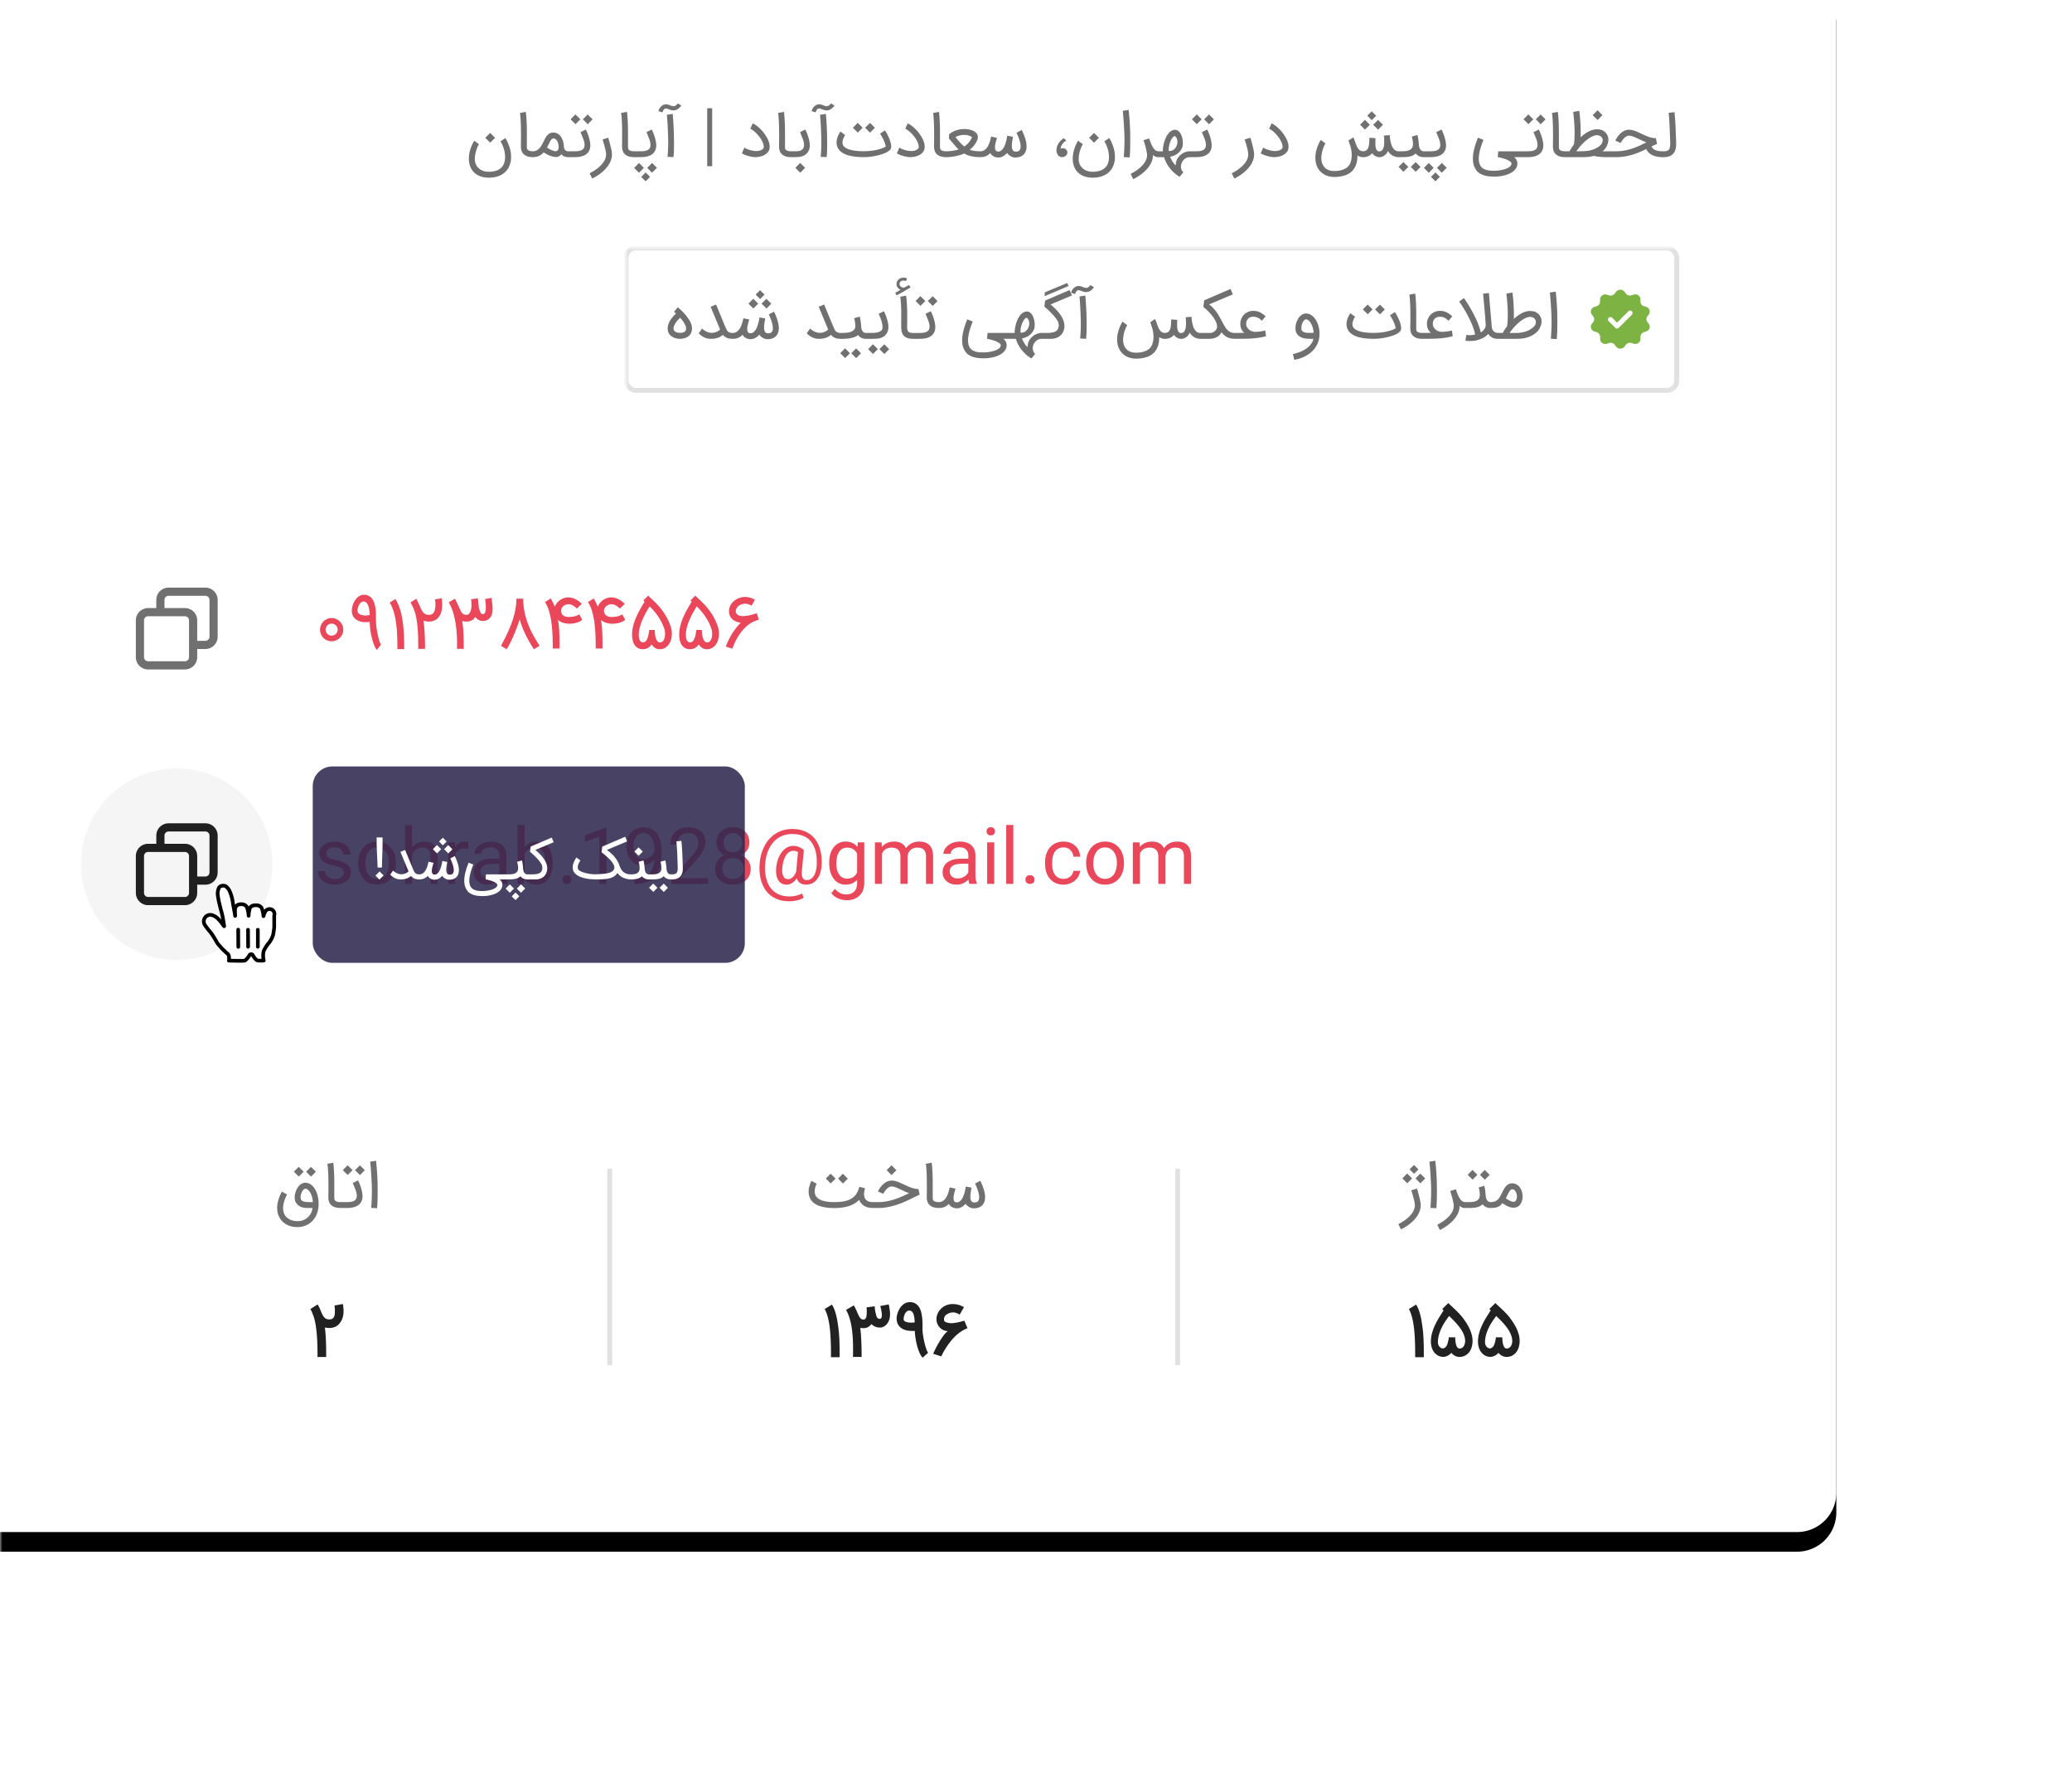 <svg xmlns="http://www.w3.org/2000/svg" xmlns:xlink="http://www.w3.org/1999/xlink" width="422" height="360"><defs><filter id="c" width="113.9%" height="116.7%" x="-7%" y="-7.1%" filterUnits="objectBoundingBox"><feOffset dy="4" in="SourceAlpha" result="shadowOffsetOuter1"/><feGaussianBlur in="shadowOffsetOuter1" result="shadowBlurOuter1" stdDeviation="8"/><feColorMatrix in="shadowBlurOuter1" values="0 0 0 0 0 0 0 0 0 0 0 0 0 0 0 0 0 0 0.12 0"/></filter><filter id="g" width="153%" height="149.2%" x="-26.1%" y="-24.4%" filterUnits="objectBoundingBox"><feOffset dy="1" in="SourceAlpha" result="shadowOffsetOuter1"/><feGaussianBlur in="shadowOffsetOuter1" result="shadowBlurOuter1" stdDeviation=".4"/><feColorMatrix in="shadowBlurOuter1" result="shadowMatrixOuter1" values="0 0 0 0 0 0 0 0 0 0 0 0 0 0 0 0 0 0 0.5 0"/><feMerge><feMergeNode in="shadowMatrixOuter1"/><feMergeNode in="SourceGraphic"/></feMerge></filter><path id="d" d="M0 0h374v304a8 8 0 01-8 8H0V0z"/><path id="e" d="M0 0h374v304a8 8 0 01-8 8H0V0z"/><rect id="a" width="422" height="360" x="0" y="0" rx="4"/></defs><g fill="none" fill-rule="evenodd"><mask id="b" fill="#fff"><use xlink:href="#a"/></mask><use fill="#000" fill-opacity="0" xlink:href="#a"/><g mask="url(#b)"><use fill="#000" filter="url(#c)" xlink:href="#d"/><mask id="f" fill="#fff"><use xlink:href="#e"/></mask><use fill="#FFF" xlink:href="#e"/><path fill="#EA475B" fill-rule="nonzero" d="M67.54 130.588c.326 0 .63-.062.916-.185a2.396 2.396 0 001.263-1.252c.124-.285.187-.592.187-.921 0-.325-.063-.63-.188-.915a2.438 2.438 0 00-1.262-1.263 2.25 2.25 0 00-.915-.188c-.33 0-.637.063-.922.188a2.396 2.396 0 00-1.252 1.263c-.123.285-.184.59-.184.915 0 .329.061.636.184.921a2.376 2.376 0 001.252 1.252c.285.123.593.185.922.185zm0-1.134c-.166 0-.324-.033-.472-.097a1.259 1.259 0 01-.654-.654 1.192 1.192 0 010-.95 1.248 1.248 0 01.654-.657 1.192 1.192 0 01.95 0 1.248 1.248 0 01.657.657 1.192 1.192 0 010 .95 1.259 1.259 0 01-.658.654c-.15.064-.31.097-.476.097zm9.218 2.894l.842-1.085c-.209-.25-.434-.942-.675-2.073-.06-.283-.113-.557-.16-.821a11.674 11.674 0 01-.115-.846c-.03-.299-.05-.606-.062-.921-.012-.316-.018-.64-.018-.974v-.341c-.004-.5-.032-.944-.083-1.329-.135-1.02-.424-1.76-.87-2.219a1.99 1.99 0 00-1.454-.619 1.91 1.91 0 00-1.057.32 2.605 2.605 0 00-.55.487c-.162.19-.302.396-.42.62a4.34 4.34 0 00-.456 1.433 3.262 3.262 0 00-.028.417c0 .194.021.377.063.55.07.287.184.538.344.754.16.216.358.396.595.542.236.147.497.258.783.334.285.077.519.117.702.122.183.005.296.007.338.007.273 0 .55-.023.827-.07.005.548.046 1.105.122 1.674.077.568.194 1.15.351 1.75.297 1.14.624 1.903.981 2.288zm-2.323-7.005c-.112 0-.22-.005-.327-.014-.863-.088-1.294-.425-1.294-1.009 0-.046.002-.093.007-.14a2.75 2.75 0 01.108-.507 2.57 2.57 0 01.24-.556c.102-.177.227-.325.375-.446a.802.802 0 01.522-.18c.148 0 .282.041.4.125.118.083.222.189.31.316.088.128.16.267.219.418.058.15.103.293.135.427.047.21.085.435.115.679.03.243.05.506.06.79a4.197 4.197 0 01-.87.097zm7.888 6.838c0-.404-.003-.828-.01-1.273a46.022 46.022 0 00-.125-2.748c-.035-.464-.08-.914-.136-1.35a15.886 15.886 0 00-.58-2.723 9.204 9.204 0 00-.95-2.104l-1.155.737c.348.547.625 1.178.831 1.892.207.714.365 1.482.477 2.303.111.82.183 1.677.215 2.57.033.893.05 1.792.05 2.696h1.383zm4.244-.042c0-.403-.004-.829-.01-1.276a46.01 46.01 0 00-.126-2.748 26.16 26.16 0 00-.135-1.346l-.056-.383c.176.07.354.12.532.15.179.03.38.045.602.045.812 0 1.454-.285 1.927-.856.487-.566.74-1.384.758-2.455v-.181c0-.12-.002-.24-.007-.355a9.204 9.204 0 00-.035-.449 5.19 5.19 0 00-.041-.32 1.87 1.87 0 01-.021-.135l-1.364.25a6.148 6.148 0 01.098 1.037c0 .153-.007.31-.021.473-.014.162-.038.32-.073.473-.035.153-.08.298-.136.434a1.282 1.282 0 01-.216.359c-.194.236-.484.354-.87.354a1.67 1.67 0 01-.656-.114 1.42 1.42 0 01-.474-.33 2.29 2.29 0 01-.361-.512 9.559 9.559 0 01-.317-.664 28.91 28.91 0 01-.215-.48 15.458 15.458 0 00-.38-.804 5.204 5.204 0 00-.205-.365l-1.162.737c.14.241.265.476.376.703a9.513 9.513 0 01.803 2.452c.119.628.208 1.287.268 1.976.06.688.098 1.398.112 2.128.014.73.02 1.465.02 2.202h1.385zm7.882-.007c0-.946-.015-1.894-.046-2.845-.03-.95-.121-1.9-.274-2.845a2.344 2.344 0 00.87.139c.18 0 .356-.016.528-.049.172-.032.334-.086.487-.16a1.699 1.699 0 00.772-.765c.116.167.239.306.369.417a1.743 1.743 0 001.162.432c.366 0 .68-.069.942-.206.262-.136.474-.325.637-.567.162-.24.274-.505.337-.793a4.044 4.044 0 00.087-1.099 19.882 19.882 0 00-.07-.928 13.184 13.184 0 00-.16-1.11l-1.3.257c.074.404.119.748.135 1.033.016.286.025.533.025.741 0 .107-.005.233-.014.38-.01.146-.034.286-.073.42a.871.871 0 01-.188.345.458.458 0 01-.358.142.4.4 0 01-.303-.139 1.289 1.289 0 01-.226-.362 2.98 2.98 0 01-.164-.497 7.864 7.864 0 01-.18-1.054 52.655 52.655 0 01-.039-.382 7.515 7.515 0 00-.038-.373 4.336 4.336 0 01-.031-.407l-1.378.167a13.73 13.73 0 01.045.605 29.46 29.46 0 01.025.668c-.005.153-.02.338-.045.553a2.74 2.74 0 01-.15.627 1.504 1.504 0 01-.31.514.685.685 0 01-.525.212c-.208 0-.38-.026-.515-.08a.92.92 0 01-.358-.26 2.107 2.107 0 01-.295-.473 24.182 24.182 0 01-.327-.724l-.327-.703-.143-.285-.143-.285c-.046-.093-.09-.18-.132-.26a4.5 4.5 0 00-.111-.206l-1.26.744c.107.167.206.343.296.529s.19.406.296.66c.376.966.654 2.05.835 3.257.18 1.205.271 2.483.271 3.833 0 .185 0 .38-.003.584a16.53 16.53 0 01-.018.598h1.385zm14.302.09l1.148-.709a41.218 41.218 0 01-1.193-1.969 18.078 18.078 0 01-1.071-2.233 16.122 16.122 0 01-.772-2.532 13.307 13.307 0 01-.296-2.866h-1.377a13.292 13.292 0 01-.174 1.906 16.594 16.594 0 01-.397 1.781 17.615 17.615 0 01-.556 1.66 31.182 31.182 0 01-1.35 2.957c-.236.45-.461.883-.675 1.296l1.148.71c.186-.288.393-.654.623-1.1.23-.445.463-.937.702-1.478a35.406 35.406 0 001.332-3.523c.033.134.065.255.098.361.032.107.065.211.097.314.033.102.069.206.108.313.04.106.082.224.129.354a21.29 21.29 0 001.015 2.286c.4.776.886 1.6 1.461 2.473zm5.21-.152v-.912a53.259 53.259 0 00-.041-2.121 28.95 28.95 0 00-.06-1.061c-.025-.341-.057-.662-.097-.964a7.409 7.409 0 00-.142-.793c.31.288.673.493 1.089.616.415.123.84.184 1.276.184.464 0 .914-.058 1.35-.174a3.74 3.74 0 001.252-.612l-.612-1.127c-.135.097-.28.179-.439.244a3.415 3.415 0 01-.494.16 4.34 4.34 0 01-.528.093c-.181.021-.357.034-.529.039h-.139c-.158 0-.308-.012-.452-.035a1.54 1.54 0 01-.512-.164 1.18 1.18 0 01-.386-.333 1.348 1.348 0 01-.23-.533 1.69 1.69 0 01-.006-.153c0-.153.025-.296.076-.431.07-.176.17-.332.303-.466.132-.135.29-.244.473-.327.183-.083.332-.13.445-.14a3.43 3.43 0 01.24-.013c.125 0 .241.014.348.042a2.672 2.672 0 01.79.375c.113.08.21.153.292.223.081.07.147.127.198.174l.07.07.994-.96a16.4 16.4 0 00-.34-.314 4.124 4.124 0 00-.515-.382 3.577 3.577 0 00-.981-.473 3.254 3.254 0 00-.904-.14h-.119a2.983 2.983 0 00-2.216 1.169 2.86 2.86 0 00-.42.766 8.55 8.55 0 00-.376-.884c-.144-.292-.297-.57-.459-.835l-1.155.73c.348.548.625 1.179.832 1.893.206.714.365 1.482.476 2.302.111.821.183 1.678.216 2.57.032.894.048 1.792.048 2.697h1.385zm8.752 0v-.912a53.266 53.266 0 00-.042-2.121 28.95 28.95 0 00-.059-1.061c-.025-.341-.058-.662-.097-.964a7.409 7.409 0 00-.143-.793c.31.288.674.493 1.089.616.415.123.84.184 1.276.184.464 0 .914-.058 1.35-.174a3.74 3.74 0 001.252-.612l-.612-1.127c-.135.097-.28.179-.438.244a3.415 3.415 0 01-.494.16 4.34 4.34 0 01-.529.093c-.18.021-.357.034-.529.039h-.139c-.157 0-.308-.012-.452-.035a1.54 1.54 0 01-.511-.164 1.18 1.18 0 01-.386-.333 1.347 1.347 0 01-.23-.533 1.69 1.69 0 01-.007-.153c0-.153.026-.296.077-.431.07-.176.17-.332.302-.466.132-.135.29-.244.473-.327.184-.083.332-.13.446-.14a3.43 3.43 0 01.24-.013c.125 0 .24.014.347.042a2.672 2.672 0 01.79.375c.114.08.211.153.292.223.081.07.147.127.198.174l.07.07.995-.96a16.4 16.4 0 00-.341-.314 4.123 4.123 0 00-.515-.382 3.577 3.577 0 00-.98-.473 3.254 3.254 0 00-.905-.14h-.118a2.983 2.983 0 00-2.216 1.169 2.86 2.86 0 00-.42.766 8.55 8.55 0 00-.377-.884c-.143-.292-.296-.57-.459-.835l-1.154.73c.347.548.624 1.179.83 1.893.207.714.366 1.482.477 2.302.112.821.184 1.678.216 2.57.032.894.049 1.792.049 2.697h1.384zm11.673.146a2.113 2.113 0 001.075-.282c.308-.183.563-.422.765-.717.202-.294.354-.627.456-.998.102-.37.153-.749.153-1.134 0-.482-.067-.946-.202-1.391-.408-1.29-1.067-2.514-1.976-3.673a15.233 15.233 0 00-1.27-1.409 52.42 52.42 0 00-1.38-1.304l-.974.974.257.257a34.212 34.212 0 00-.9 1.51c-.262.468-.49.912-.682 1.332-.193.42-.355.822-.487 1.207-.132.385-.24.765-.324 1.14a6.99 6.99 0 00-.121.776 6.928 6.928 0 00-.039.672c0 .134.005.271.014.41.019.334.07.659.153.974.084.315.211.595.383.838.172.244.395.44.671.588.276.148.616.223 1.02.223.361 0 .692-.088.99-.265.3-.176.55-.415.749-.716l.02.028c.195.31.433.548.713.713.281.164.59.247.93.247h.006zm0-1.37a.695.695 0 01-.386-.175 1.28 1.28 0 01-.278-.365 2.397 2.397 0 01-.188-.49 4.47 4.47 0 01-.111-.546 6.344 6.344 0 01-.053-.533 8.404 8.404 0 01-.013-.445l-1.12-.014c-.019.112-.041.252-.067.421-.025.17-.056.347-.093.532a5.667 5.667 0 01-.143.56c-.058.188-.13.357-.216.508-.086.15-.189.275-.31.372a.697.697 0 01-.43.153.664.664 0 01-.463-.16 1.02 1.02 0 01-.272-.417 2.071 2.071 0 01-.118-.522 5.213 5.213 0 01-.024-.473 5.44 5.44 0 01.146-1.238c.074-.325.168-.655.282-.991.113-.337.254-.688.42-1.054.168-.367.362-.754.585-1.162.223-.408.48-.849.772-1.322.26.25.531.536.814.856.283.32.559.673.828 1.06.269.388.522.807.758 1.256.237.45.438.933.605 1.447.051.158.088.32.112.487a3.54 3.54 0 01-.01 1.047c-.031.202-.085.39-.164.564a1.27 1.27 0 01-.327.441.878.878 0 01-.536.202zm9.593 1.37a2.113 2.113 0 001.075-.282c.308-.183.563-.422.765-.717.202-.294.354-.627.456-.998.102-.37.153-.749.153-1.134 0-.482-.067-.946-.202-1.391-.408-1.29-1.067-2.514-1.976-3.673a15.233 15.233 0 00-1.27-1.409 52.419 52.419 0 00-1.38-1.304l-.974.974.257.257a34.213 34.213 0 00-.9 1.51c-.262.468-.49.912-.682 1.332-.193.42-.355.822-.487 1.207-.132.385-.24.765-.324 1.14a6.99 6.99 0 00-.121.776 6.927 6.927 0 00-.039.672c0 .134.005.271.014.41.019.334.07.659.153.974.084.315.211.595.383.838.172.244.395.44.671.588.276.148.616.223 1.02.223.361 0 .692-.088.99-.265.3-.176.55-.415.749-.716l.02.028c.195.31.433.548.713.713.281.164.59.247.93.247h.006zm0-1.37a.695.695 0 01-.386-.175 1.28 1.28 0 01-.278-.365 2.397 2.397 0 01-.188-.49 4.47 4.47 0 01-.111-.546 6.345 6.345 0 01-.053-.533 8.405 8.405 0 01-.013-.445l-1.12-.014c-.019.112-.041.252-.067.421-.025.17-.056.347-.093.532a5.667 5.667 0 01-.143.56c-.058.188-.13.357-.216.508-.085.15-.189.275-.31.372a.697.697 0 01-.43.153.664.664 0 01-.463-.16 1.02 1.02 0 01-.271-.417 2.071 2.071 0 01-.119-.522 5.213 5.213 0 01-.024-.473 5.44 5.44 0 01.146-1.238c.074-.325.168-.655.282-.991.113-.337.254-.688.42-1.054.168-.367.362-.754.585-1.162.223-.408.48-.849.772-1.322.26.25.531.536.814.856.283.32.559.673.828 1.06.269.388.522.807.758 1.256.237.45.438.933.605 1.447.051.158.088.32.112.487a3.539 3.539 0 01-.01 1.047c-.03.202-.085.39-.164.564a1.27 1.27 0 01-.327.441.878.878 0 01-.536.202zm5.176 1.258a2.5 2.5 0 00.08-.212c.048-.137.12-.318.215-.542.096-.225.215-.485.359-.78.143-.294.314-.601.511-.921.197-.32.42-.645.671-.974.25-.33.53-.641.839-.936a6.892 6.892 0 011.015-.8 5.25 5.25 0 011.2-.574l.501-.167-.403-1.315c-.051.014-.12.035-.206.063l-.323.104c-.135.042-.295.089-.48.14a8.955 8.955 0 01-1.231.24 4.885 4.885 0 01-.592.038h-.09c-.149 0-.303-.019-.463-.056a1.568 1.568 0 01-.441-.174 1.02 1.02 0 01-.33-.306.78.78 0 01-.13-.452c0-.227.056-.435.167-.623.112-.187.255-.349.432-.483.176-.135.376-.24.601-.317.225-.076.451-.114.679-.114.2 0 .409.03.63.09.22.06.448.165.684.313l.703-1.196c-.663-.39-1.336-.585-2.017-.585-.26 0-.52.032-.78.094a3.638 3.638 0 00-1.429.706 3.028 3.028 0 00-.55.581 2.72 2.72 0 00-.365.706 2.497 2.497 0 00-.132.821c0 .343.06.65.177.922.119.271.284.504.498.699.213.195.465.354.755.476.29.123.608.208.956.254a9.168 9.168 0 00-.82.898 13.02 13.02 0 00-.759 1.043 14.37 14.37 0 00-1.044 1.9 9.815 9.815 0 00-.403 1.022l1.315.417z" mask="url(#f)"/><rect width="214" height="29" x="127.5" y="50.5" stroke="#000000" stroke-opacity=".12" mask="url(#f)" rx="2"/><path fill="#000000" fill-opacity=".56" fill-rule="nonzero" d="M317.063 69.055a28.5 28.5 0 00.1-1.905c.01-.597.015-1.074.015-1.43 0-.593-.006-1.226-.018-1.9a55.636 55.636 0 00-.31-4.431l-1.193.182c.137 1.279.247 2.902.328 4.87.012.337.018.694.018 1.071 0 .313-.004.64-.012.98-.02.755-.063 1.587-.128 2.496l1.2.067zM308.784 69c.305 0 .633-.013.986-.04a6.124 6.124 0 001.09-.185 5.497 5.497 0 001.123-.435 4.598 4.598 0 001.087-.795c.113-.11.226-.247.337-.414a3.52 3.52 0 00.493-1.138 2.546 2.546 0 00.058-.706 2.018 2.018 0 00-.182-.721 2.14 2.14 0 00-.426-.594c-.309-.3-.613-.482-.913-.545a3.9 3.9 0 00-.786-.094c-.178 0-.359.014-.541.043-.881.15-1.814.681-2.8 1.594.008-.312.012-.622.012-.93 0-1.563-.096-3.052-.286-4.469l-1.23.22.037.356c.024.233.058.589.103 1.068a27.112 27.112 0 01.14 2.708v.22c-.004.519-.017.967-.04 1.345a8.857 8.857 0 01-.1.955 7.538 7.538 0 00-.612.874c-.136.237-.232.4-.289.49h-1.022V69h3.761zm-.754-1.193h-.585c.353-.475.573-.765.66-.87.088-.106.182-.214.284-.323.552-.605 1.07-1.073 1.555-1.406.485-.333.936-.546 1.354-.64a1.579 1.579 0 01.469-.024c.162.017.313.058.453.125s.261.157.363.271a.862.862 0 01.2.414c.017.077.025.154.025.231 0 .154-.03.307-.091.457-.09.227-.25.438-.481.633-.366.3-.733.527-1.102.682-.37.154-.734.264-1.093.331a6.33 6.33 0 01-1.047.11c-.338.006-.66.009-.964.009zm-8.687 1.643c.078 0 .157-.002.238-.006.377-.012.75-.056 1.12-.134.515-.125.97-.292 1.363-.499a3.71 3.71 0 001.047-.821c.15.243.32.433.509.569.188.136.37.236.544.301.175.065.33.104.466.119.136.014.226.021.27.021h.366v-1.193h-.122a1.59 1.59 0 01-.474-.07 1.122 1.122 0 01-.7-.624 1.726 1.726 0 01-.147-.59 405.883 405.883 0 00-.188-2.216 831.686 831.686 0 00-.189-2.21l-.079-.95a497.658 497.658 0 00-.116-1.39l-.005-.064v-.012l-1.194.128.028.283.073.742c.03.31.064.67.1 1.08l.116 1.3a118.004 118.004 0 01.213 2.773 1.38 1.38 0 01-.03.523c-.045.17-.113.33-.205.475-.09.146-.203.28-.334.402a2.319 2.319 0 01-.436.316 12.28 12.28 0 00-.67-2.09 22.43 22.43 0 00-1.198-2.432 27.66 27.66 0 00-1.06-1.756 24.086 24.086 0 00-.343-.515 2.524 2.524 0 01-.137-.207l-.98.694a36.475 36.475 0 01.444.657c.134.204.286.445.457.725.17.28.349.585.535.916.187.33.374.68.56 1.05.187.37.362.745.527 1.126.164.382.31.764.435 1.148.126.383.221.753.286 1.11a4.438 4.438 0 01-1.114.122c-.24 0-.46-.02-.663-.06l-.207 1.186c.296.05.594.073.894.073zM289.58 69l1.449-.012c.64 0 1.211-.015 1.71-.046.5-.03.943-.07 1.33-.122a13.634 13.634 0 001.793-.35l-.146-1.156-.448.091c-.14.029-.282.053-.426.073a12.48 12.48 0 01-1.11.104c-.22 0-.43-.03-.634-.092a1.966 1.966 0 01-.654-.328 1.695 1.695 0 01-.454-.53 1.418 1.418 0 01-.17-.694c0-.186.03-.366.091-.538a1.293 1.293 0 01.718-.78 1.52 1.52 0 01.621-.118c.207 0 .394.021.56.064.167.042.32.101.46.176.14.075.27.162.393.262.121.1.245.206.37.32l.75-.92c-.183-.15-.364-.292-.542-.426a3.698 3.698 0 00-.566-.35 3.08 3.08 0 00-1.425-.32c-.377 0-.725.07-1.043.21a2.6 2.6 0 00-1.382 1.406 2.623 2.623 0 00-.198 1.014c0 .365.06.698.18.999.12.3.327.584.623.852l-1.85.018V69zm.243 0v-1.193h-.121c-.256 0-.476-.026-.66-.08a.95.95 0 01-.418-.218.507.507 0 01-.161-.314 3.288 3.288 0 01-.021-.386v-3.056a42.483 42.483 0 00-.125-3.208 9.023 9.023 0 00-.094-.76l-1.193.218c.036.191.068.436.094.734.026.298.049.624.067.977.018.353.031.718.04 1.096.008.377.012.74.012 1.09.004.356.006.695.006 1.016v.236c-.001.23-.003.44-.006.628a184.985 184.985 0 00-.012.837v.07c0 .097.001.214.006.35.004.136.023.279.057.43.035.15.088.301.159.456.07.154.173.298.307.432.22.219.486.381.8.487.315.105.695.158 1.142.158h.121zm-11.26-4.997l.986-.986-.999-.999-.986.992.999.993zm2.495.012l.986-.992-.998-.993-.986.987.998.998zM279.81 69a12.11 12.11 0 001.637-.128 13.121 13.121 0 001.803-.392c.28-.084.541-.176.785-.277.243-.102.456-.21.639-.323.19-.122.338-.242.441-.362a.971.971 0 00.207-.356 1.21 1.21 0 00.046-.475 4.335 4.335 0 00-.098-.554 5.691 5.691 0 00-.3-.922 11.282 11.282 0 00-.381-.816 8.8 8.8 0 00-.332-.59 7.71 7.71 0 01-.155-.253l-1.01.658.088.13a13.27 13.27 0 01.46.797c.092.177.18.363.264.558.083.195.156.392.219.593.063.201.103.393.119.575-.341.191-.71.346-1.105.466a9.93 9.93 0 01-1.196.283c-.402.07-.795.117-1.181.143-.386.027-.739.04-1.06.04-1.135-.004-2.059-.113-2.769-.326-.71-.213-1.164-.518-1.363-.916a1.194 1.194 0 01-.122-.542c0-.223.049-.468.146-.736a2.35 2.35 0 01.183-.417 4.831 4.831 0 01.213-.35l-.968-.718-.067.1a4.867 4.867 0 00-.301.533 5.538 5.538 0 00-.174.401c-.158.418-.237.82-.237 1.206 0 .385.085.742.256 1.07.3.606.868 1.07 1.704 1.395.88.324 2.047.493 3.5.505h.11zm-16.21 4.273a7.348 7.348 0 001.23-.301 7.003 7.003 0 001.148-.505c.363-.201.702-.436 1.016-.704.315-.267.592-.566.831-.894.24-.329.436-.687.59-1.075.155-.387.254-.804.299-1.25a5.636 5.636 0 00.006-1.108 6.03 6.03 0 00-.2-1.066 5.049 5.049 0 00-.381-.958 3.741 3.741 0 00-.545-.789c-.483-.519-1.013-.779-1.589-.779-.26 0-.51.066-.752.198a2.284 2.284 0 00-.672.581c-.17.22-.319.48-.444.783a3.435 3.435 0 00-.24.81 4.237 4.237 0 00-.053.587c0 .162.015.324.043.487.049.308.166.58.353.815.422.524 1.073.812 1.954.865.223.02.423.03.6.03h.69c-.044.304-.17.614-.374.928a3.805 3.805 0 01-.837.892 6.02 6.02 0 01-1.272.755 7.854 7.854 0 01-1.68.523l.28 1.175zm3.343-5.479h-.098c-.178 0-.37-.005-.572-.017a3.068 3.068 0 01-.259-.028c-.1-.014-.2-.036-.304-.067a1.43 1.43 0 01-.292-.122.716.716 0 01-.228-.197.57.57 0 01-.125-.29 2.13 2.13 0 01-.022-.27 2.765 2.765 0 01.344-1.272c.084-.143.178-.26.283-.35a.505.505 0 01.335-.138c.073 0 .142.013.207.037a.94.94 0 01.186.094c.059.039.113.082.164.128.05.047.097.09.137.131.102.118.2.257.295.417.096.16.182.34.259.539.077.199.14.414.189.645.048.231.079.477.091.736a7.117 7.117 0 01-.59.024zM251.567 69l1.449-.012c.64 0 1.211-.015 1.71-.046.5-.03.943-.07 1.33-.122a13.634 13.634 0 001.793-.35l-.146-1.156-.448.091c-.14.029-.282.053-.426.073a12.48 12.48 0 01-1.11.104c-.22 0-.43-.03-.634-.092a1.966 1.966 0 01-.654-.328 1.695 1.695 0 01-.454-.53 1.418 1.418 0 01-.17-.694c0-.186.03-.366.091-.538a1.293 1.293 0 01.718-.78 1.52 1.52 0 01.621-.118c.207 0 .394.021.56.064.167.042.32.101.46.176.14.075.27.162.393.262.121.1.245.206.37.32l.75-.92c-.183-.15-.364-.292-.542-.426a3.698 3.698 0 00-.566-.35 3.08 3.08 0 00-1.425-.32c-.377 0-.725.07-1.044.21a2.6 2.6 0 00-1.382 1.406 2.623 2.623 0 00-.197 1.014c0 .365.06.698.18.999.12.3.327.584.623.852l-1.85.018V69zm-5.186 0c.17-.008.339-.024.505-.049.166-.024.329-.06.487-.11a2.355 2.355 0 00.883-.493c.215-.198.39-.425.523-.681.183.235.395.454.636.657.242.203.508.357.8.463.212.069.428.122.649.158.221.037.478.055.77.055h.176v-1.193h-.383a2.083 2.083 0 01-.624-.1 2.045 2.045 0 01-.52-.26 2.233 2.233 0 01-.436-.398 4.106 4.106 0 01-.374-.526c-.154-.26-.298-.518-.432-.773-.134-.256-.269-.51-.405-.761a23.622 23.622 0 00-.426-.755 8.539 8.539 0 00-1.135-1.507 8.372 8.372 0 00-.81-.745l4.827-2.027-.469-1.108-5.38 2.32-.159 1.344a10.538 10.538 0 011.239 1.142c.213.229.417.47.612.724s.365.51.511.77c.146.26.255.503.326.73a2.1 2.1 0 01.106.621c0 .049-.002.098-.006.146a.956.956 0 01-.149.43 1.624 1.624 0 01-.773.636 1.326 1.326 0 01-.49.097h-2.124V69h2.045zm-14.755 4.036a7.56 7.56 0 001.796-.283 3.726 3.726 0 001.415-.755c.396-.343.704-.788.925-1.336.221-.548.332-1.224.332-2.027.09.065.176.12.262.167a1.57 1.57 0 00.569.183c.107.014.232.021.374.021.345 0 .67-.064.977-.192.306-.127.581-.333.825-.617.085.13.186.244.301.343.116.1.238.184.365.253.128.069.257.122.387.158.13.037.25.055.359.055a1.802 1.802 0 001.096-.353c.154-.114.29-.247.41-.402.12-.154.22-.326.302-.517.101.199.23.376.386.533a2.515 2.515 0 001.114.648c.21.057.421.085.636.085h.122v-1.193h-.122c-.23 0-.433-.053-.605-.158a1.615 1.615 0 01-.454-.42 2.51 2.51 0 01-.325-.603 5.076 5.076 0 01-.213-.706 7.082 7.082 0 01-.125-.727 8.702 8.702 0 01-.055-.673l-1.193.085c.008.138.021.313.04.524a7.854 7.854 0 01-.01 1.394c-.024.239-.073.455-.146.648s-.176.35-.31.472a.748.748 0 01-.524.182.568.568 0 01-.39-.134.913.913 0 01-.24-.356 2.093 2.093 0 01-.124-.505 3.853 3.853 0 01-.037-.48v-.302c0-.13.002-.26.006-.39.008-.19.014-.363.018-.517l-1.235-.091-.022.633a6.9 6.9 0 01-.045.627c-.025.202-.06.394-.107.575-.046.18-.116.338-.21.472-.093.133-.212.24-.356.32-.144.078-.323.118-.538.118-.28 0-.51-.068-.691-.204a1.75 1.75 0 01-.46-.53 4.094 4.094 0 01-.326-.724 25.136 25.136 0 00-.283-.782 13.102 13.102 0 01-.225-.59l-1.01.657c.134.349.254.699.362 1.05.107.35.186.687.234 1.007a6.053 6.053 0 01.067 1.169 5.05 5.05 0 01-.207 1.162c-.369 1.129-1.416 1.733-3.14 1.814h-.208c-.344 0-.645-.037-.9-.112a2.56 2.56 0 01-.664-.292 1.95 1.95 0 01-.466-.408 2.592 2.592 0 01-.304-.463 2.316 2.316 0 01-.176-.453 3.749 3.749 0 01-.083-.378 3.527 3.527 0 01-.03-.712c.012-.24.04-.478.082-.715a6.898 6.898 0 01.36-1.288c.07-.182.141-.341.212-.477.071-.136.133-.239.186-.308l-.968-.718a8.79 8.79 0 00-.478.92c-.152.336-.28.694-.383 1.073-.104.38-.168.709-.192.987a5.374 5.374 0 00.018 1.41c.073.494.218.935.436 1.323.217.387.493.717.827.989.335.272.718.479 1.148.62.43.143.895.214 1.394.214h.237zm-12.673-13.154c.016-.049.042-.115.076-.198.035-.083.077-.166.128-.25.05-.083.109-.156.173-.219a.353.353 0 01.207-.106.784.784 0 01.365.024c.118.037.243.08.375.13.132.052.273.1.423.147.15.047.317.07.5.07h.036a1.3 1.3 0 00.401-.06c.138-.046.265-.102.38-.171a2.04 2.04 0 00.314-.229c.094-.083.174-.162.24-.237a2.086 2.086 0 00.217-.283l-.694-.45a3.633 3.633 0 01-.119.146c-.055.065-.122.13-.2.197-.08.067-.164.123-.253.168a.594.594 0 01-.268.067h-.024a1.359 1.359 0 01-.35-.055 3.69 3.69 0 01-.326-.116 4.624 4.624 0 00-.402-.146 1.624 1.624 0 00-.487-.067c-.174 0-.345.038-.511.113a1.693 1.693 0 00-.457.304 1.831 1.831 0 00-.547.971l.803.25zm2.24 9.118c.057-.402.09-.855.1-1.36.01-.506.016-.92.016-1.245 0-.54-.006-1.147-.019-1.82a55.828 55.828 0 00-.079-2.07 81.379 81.379 0 00-.164-2.313l-1.193.183c.057.548.107 1.221.152 2.02.045.8.081 1.733.11 2.8a27.95 27.95 0 01-.006 1.857c-.02.621-.06 1.248-.116 1.881l1.199.067zm-8.443-8.686l4.894-2.07-.286-.614-4.565 1.905-.043.779zM214.071 69c.211 0 .388-.014.53-.043.86-.158 1.47-.558 1.832-1.199.085-.154.16-.324.222-.511.063-.187.102-.354.116-.502.014-.148.021-.265.021-.35 0-.146-.012-.3-.036-.463a3.644 3.644 0 00-.22-.791 5.116 5.116 0 00-.462-.886 7.535 7.535 0 00-.761-.977 9.489 9.489 0 00-.7-.7 39.166 39.166 0 00-.651-.572l4.358-1.832-.469-1.108-5.003 2.143-.14 1.248a15.432 15.432 0 011.85 1.768c.26.294.478.57.655.828.176.257.287.47.331.636.057.219.086.424.086.614a1.496 1.496 0 01-.243.828c-.115.17-.27.302-.47.393a2.705 2.705 0 01-.657.2c-.24.043-.491.068-.755.074-.264.006-.517.009-.76.009h-.762V69h2.088zm-4.005 4.005l.761-.925a1.506 1.506 0 01-.39-.584 1.813 1.813 0 01-.103-.585 1.935 1.935 0 01.173-.77c.096-.213.22-.402.375-.569a1.92 1.92 0 01.532-.405c.201-.103.415-.159.643-.167h.17v-1.193h-.122c-.235 0-.47.035-.703.106a3.138 3.138 0 00-1.738 1.33 2.39 2.39 0 00-.359 1.425 1.43 1.43 0 01-.374-.338 4.072 4.072 0 01-.332-.478 5.661 5.661 0 01-.27-.511c-.08-.17-.144-.315-.192-.432.271-.045.531-.117.779-.216.247-.1.476-.226.687-.378a2.902 2.902 0 00.98-1.238c.074-.175.117-.35.131-.527.015-.177.022-.32.022-.43 0-.15-.008-.306-.025-.468a4.61 4.61 0 00-.173-.812 2.974 2.974 0 00-.326-.722 1.702 1.702 0 00-.465-.499 1.012 1.012 0 00-.588-.182h-.06c-.277.012-.53.095-.762.25a2.56 2.56 0 00-.624.599 4.151 4.151 0 00-.48.834c-.136.31-.249.624-.338.943-.09.319-.151.613-.186.883-.034.27-.052.5-.052.69 0 .061.002.118.006.171h-.98V69h1.206l.054.152a6.811 6.811 0 001.084 2.04c.256.332.552.653.889.961.336.308.72.593 1.15.852zm-2.015-5.259c-.06 0-.123-.004-.188-.012a2.17 2.17 0 01-.019-.292c0-.09.004-.183.013-.28.02-.211.057-.426.112-.645.055-.22.123-.435.204-.646.081-.21.173-.4.274-.569.101-.168.208-.306.32-.414a.585.585 0 01.337-.18c.183.135.316.307.399.518.083.211.124.434.122.67a2.064 2.064 0 01-.131.7 2.05 2.05 0 01-.356.617c-.152.181-.323.315-.511.402-.19.087-.38.131-.576.131zm-7.633 5.223c.268 0 .568-.019.901-.055a7.469 7.469 0 001.008-.183c.338-.085.668-.195.989-.331.32-.136.606-.304.858-.503.252-.198.454-.432.609-.7a1.854 1.854 0 00.213-1.199 1.28 1.28 0 00-.098-.316 1.74 1.74 0 00-.204-.338c-.087-.116-.2-.23-.337-.344h1.57v-1.193h-4.803l-.091 1.187.134.024a8.488 8.488 0 01.584.134c.122.033.253.07.393.11.14.04.28.085.423.134.231.085.426.17.584.255.159.086.287.166.387.24.1.076.171.147.216.214a.33.33 0 01.067.173.756.756 0 01-.204.524c-.136.15-.31.28-.52.39-.211.109-.448.201-.71.276a7.626 7.626 0 01-1.47.274 6.32 6.32 0 01-.499.028c-.203 0-.435-.004-.697-.013a4.438 4.438 0 01-.791-.097 3.022 3.022 0 01-.767-.277 1.705 1.705 0 01-.618-.55c-.255-.39-.383-.898-.383-1.523 0-.986.318-2.262.955-3.828l-1.114-.45c-.637 1.541-.982 2.864-1.034 3.968-.004.101-.006.2-.006.298 0 .889.196 1.621.59 2.198.187.316.427.57.721.764.295.192.615.341.962.447.347.105.71.175 1.087.21.377.034.742.052 1.095.052zm-12.947-10.683l.986-.986-.998-.998-.986.992.998.992zm2.496.012l.986-.992-.998-.992-.986.986.998.998zM187.313 69c.333 0 .654-.022.965-.067.31-.045.595-.122.855-.231.26-.11.49-.256.69-.439.202-.182.363-.411.485-.687.122-.28.182-.605.182-.974 0-.065-.002-.13-.006-.195-.028-.45-.134-.97-.316-1.558a7.903 7.903 0 00-.195-.563 12.302 12.302 0 00-.335-.786 1.499 1.499 0 01-.055-.124l-1.083.535.53 1.303a3.959 3.959 0 01.273 1.038c.009.107.013.187.013.24 0 .098-.006.189-.019.274-.02.13-.05.237-.09.323a.953.953 0 01-.342.398 1.674 1.674 0 01-.505.216c-.19.05-.398.079-.62.089-.224.01-.453.015-.689.015h-1.174V69h1.436zm-4.693-8.844l1.382-.767 1.473-.865-.36-.474-.845.456a.523.523 0 01-.256.067h-.024a.782.782 0 01-.29-.067.965.965 0 01-.435-.39.472.472 0 01-.06-.194v-.092c0-.077.014-.154.042-.23a.723.723 0 01.143-.232.678.678 0 01.426-.216 1.6 1.6 0 01.423.01c.081.011.189.031.323.06l.17-.56-.231-.055a2.655 2.655 0 00-.231-.043 1.893 1.893 0 00-.268-.018c-.215 0-.414.039-.597.116a1.322 1.322 0 00-.752.807 1.233 1.233 0 00.027.819c.07.157.167.301.293.431.126.13.274.23.444.298l-1.09.61.293.529zm3.5 8.844v-1.193h-.146c-.183 0-.348-.013-.496-.04a.927.927 0 01-.384-.155.74.74 0 01-.25-.332 1.57 1.57 0 01-.087-.58 362.084 362.084 0 00.017-2.334v-.223c0-.739-.024-1.49-.072-2.253a21.735 21.735 0 00-.067-.919 9.78 9.78 0 00-.098-.76l-1.193.219c.037.194.07.439.098.733.028.294.05.6.067.916.032.658.048 1.327.048 2.009v.225c-.008.763-.012 1.516-.012 2.258 0 .374.038.71.113 1.008.075.298.205.553.39.764.184.21.435.373.751.487.317.113.716.17 1.2.17h.121zm-14.48 0c.291 0 .59-.014.894-.043.304-.028.595-.073.873-.134.278-.06.533-.14.764-.24.232-.1.42-.22.566-.362.17.223.39.409.658.557.268.148.606.222 1.016.222h1.142l.216-.003c.162-.002.332-.007.511-.015s.353-.022.523-.04c.17-.018.31-.043.42-.076.735-.207 1.246-.637 1.534-1.29.122-.28.183-.609.183-.986 0-.496-.108-1.076-.323-1.741a7.904 7.904 0 00-.194-.563 17.753 17.753 0 00-.19-.466 7.045 7.045 0 00-.142-.32 1.458 1.458 0 01-.058-.124l-1.083.535c.069.15.136.303.2.457a10.563 10.563 0 01.33.846c.129.43.205.749.227.956.023.207.034.35.034.432 0 .199-.029.36-.085.487a.78.78 0 01-.238.292c-.105.081-.227.149-.365.204-.138.055-.29.097-.453.128a5.751 5.751 0 01-.944.094H176.4a.832.832 0 01-.502-.14.994.994 0 01-.301-.353 1.59 1.59 0 01-.153-.463 4.162 4.162 0 01-.054-.474 8.173 8.173 0 00-.04-.484c-.018-.165-.04-.328-.064-.49a8.669 8.669 0 00-.188-.926l-1.139.323c.09.312.15.59.18.834.03.243.05.479.058.706v.073c0 .264-.063.48-.189.651-.138.191-.326.341-.563.45-.237.11-.512.185-.825.226-.312.04-.639.06-.98.06h-.542V69h.542zm6.165 3.086l.986-.986-.998-.998-.986.992.998.992zm2.313.012l.986-.992-.998-.992-.986.986.998.998zm-7.992.822l.986-.986-.998-.998-.986.992.998.992zm2.252.012l.986-.992-.998-.992-.986.986.998.998zM171.341 69v-1.193h-.122c-.243 0-.444-.031-.602-.094a1.088 1.088 0 01-.396-.262 1.536 1.536 0 01-.271-.408c-.075-.16-.153-.338-.234-.533-.159-.369-.308-.723-.448-1.062a3413.595 3413.595 0 01-1.415-3.436l-1.108.463 1.924 4.626a2.31 2.31 0 01-.81.511c-.219.085-.405.135-.557.15a4.04 4.04 0 01-.344.02c-.162 0-.324-.018-.487-.054a2.792 2.792 0 01-.736-.28 3.6 3.6 0 01-.737-.542l-.688.968c.345.357.722.634 1.13.83a3.02 3.02 0 001.33.296c.288 0 .547-.017.779-.052.231-.034.445-.085.642-.152.197-.067.381-.151.554-.253.172-.101.344-.219.514-.353a2.1 2.1 0 00.304.314c.118.1.255.186.411.259.157.073.337.13.542.173.205.043.44.064.703.064h.122zm-16.532-8.096l.9-.9-.906-.907-.901.9.907.907zm-1.376 1.924l.986-.992-.998-.999-.986.993.998.998zm2.672.006l.986-.986-.998-.998-.986.986.998.998zm.207 6.239c.378 0 .708-.053.992-.158.293-.106.536-.258.73-.457.196-.199.342-.439.439-.721.097-.282.146-.598.146-.947 0-.23-.021-.468-.064-.712a6.734 6.734 0 00-.164-.712 10.71 10.71 0 00-.752-1.899l-1.065.56a10.738 10.738 0 01.514 1.245c.088.257.163.52.225.788.063.268.095.517.095.749 0 .178-.02.339-.061.48a.814.814 0 01-.198.354.668.668 0 01-.31.185 1.37 1.37 0 01-.35.046c-.07 0-.142-.004-.22-.012a.568.568 0 01-.307-.119.741.741 0 01-.2-.256 1.287 1.287 0 01-.11-.359 2.647 2.647 0 01-.034-.429c0-.166.012-.356.037-.569.024-.213.052-.414.082-.603.03-.188.058-.35.082-.484l.03-.194-1.168-.213c-.024.166-.058.362-.1.587a8.363 8.363 0 01-.165.697c-.067.24-.148.475-.243.706a3.216 3.216 0 01-.335.621c-.128.183-.274.33-.438.444a.956.956 0 01-.557.17.643.643 0 01-.323-.072.545.545 0 01-.2-.195.852.852 0 01-.104-.277c-.02-.104-.03-.21-.03-.32 0-.158.015-.33.048-.514.032-.185.07-.365.116-.542a11.173 11.173 0 01.255-.873l-1.205-.256c-.04.199-.09.41-.146.633a6.81 6.81 0 01-.207.667 4.862 4.862 0 01-.286.636c-.11.203-.239.382-.387.539a1.813 1.813 0 01-.508.377c-.19.095-.406.143-.645.143h-.134V69h.128c.235 0 .451-.02.648-.058a2.366 2.366 0 00.99-.432c.137-.103.267-.22.389-.35.065.15.157.282.277.396.12.113.252.209.398.286.146.077.3.135.46.173a1.989 1.989 0 001.446-.192c.308-.166.584-.391.827-.675.086.13.19.25.31.362.123.112.254.209.397.292.142.083.29.15.447.198.156.049.311.073.466.073h.042zM149.33 69v-1.193h-.121c-.244 0-.445-.031-.603-.094a1.088 1.088 0 01-.396-.262 1.536 1.536 0 01-.27-.408c-.076-.16-.154-.338-.235-.533-.158-.369-.307-.723-.447-1.062a3413.595 3413.595 0 01-1.415-3.436l-1.108.463 1.923 4.626a2.31 2.31 0 01-.81.511c-.218.085-.404.135-.556.15a4.04 4.04 0 01-.344.02c-.162 0-.325-.018-.487-.054a2.792 2.792 0 01-.737-.28 3.6 3.6 0 01-.736-.542l-.688.968c.345.357.721.634 1.13.83a3.02 3.02 0 001.33.296c.287 0 .547-.017.778-.052.232-.034.446-.085.642-.152.197-.067.382-.151.554-.253.173-.101.344-.219.515-.353a2.1 2.1 0 00.304.314c.118.1.255.186.41.259.157.073.338.13.543.173.205.043.439.064.703.064h.121zm-10.877 0c.073 0 .163-.003.27-.01.108-.005.223-.02.345-.042.122-.022.25-.052.383-.091.134-.039.266-.09.396-.155.357-.175.628-.416.813-.725.184-.308.277-.671.277-1.09 0-.417-.122-.872-.366-1.363-.243-.49-.614-1.02-1.114-1.588a12.198 12.198 0 00-.51-.539 18.56 18.56 0 00-.448-.43 11.026 11.026 0 00-.32-.285 1.231 1.231 0 01-.128-.116l-.767.931a.92.92 0 00.11.098c.073.06.17.146.292.255a8.659 8.659 0 00-.712.743c-.662.795-.992 1.56-.992 2.295 0 .418.1.78.298 1.086.199.307.493.551.883.734.15.073.298.13.444.17.146.04.279.07.399.089a2.466 2.466 0 00.447.033zm.045-1.212h-.078c-.025 0-.057-.003-.095-.005a2.482 2.482 0 01-.414-.076 1.455 1.455 0 01-.237-.089.936.936 0 01-.262-.164.759.759 0 01-.149-.186.585.585 0 01-.067-.191 1.222 1.222 0 01-.015-.19c0-.206.048-.415.143-.626.095-.211.212-.414.35-.609.138-.195.285-.373.441-.535.156-.163.293-.297.411-.402.394.426.694.828.901 1.205.207.377.31.7.31.968a.885.885 0 01-.1.447.803.803 0 01-.326.295 1.235 1.235 0 01-.243.086c-.085.02-.167.036-.244.048-.077.013-.148.02-.213.022a5.281 5.281 0 01-.158.003h.045z" mask="url(#f)"/><path fill="#7CB342" d="M332.354 64.1l-2.661 2.66a.499.499 0 01-.707 0l-1.34-1.34a.5.5 0 11.708-.707l.986.986 2.306-2.307a.5.5 0 11.708.707m3.434 1.828l-.253-.325a.982.982 0 010-1.215l.25-.325c.439-.563.164-1.37-.535-1.577l-.403-.12a1.02 1.02 0 01-.746-.983l.005-.405c.01-.701-.708-1.2-1.4-.974l-.398.13a1.082 1.082 0 01-1.206-.373l-.244-.33a1.084 1.084 0 00-1.728 0l-.243.332c-.27.368-.76.521-1.205.377l-.4-.13c-.692-.226-1.408.275-1.397.976l.007.406c.006.45-.297.85-.745.984l-.403.12c-.698.208-.97 1.017-.532 1.578l.253.325c.281.36.282.855.001 1.215l-.252.325c-.437.563-.162 1.37.536 1.577l.403.12c.449.132.752.533.746.983l-.005.405c-.01.702.708 1.2 1.399.974l.4-.131c.444-.145.934.007 1.205.374l.244.331a1.083 1.083 0 001.728-.002l.244-.331c.27-.368.76-.521 1.204-.377l.4.13c.692.226 1.408-.275 1.398-.976l-.007-.406a1.02 1.02 0 01.744-.984l.403-.12c.698-.208.97-1.017.532-1.578" mask="url(#f)"/><path fill="#000000" fill-opacity=".56" fill-rule="nonzero" d="M338.877 32c.804 0 1.419-.213 1.845-.64.15-.153.269-.322.356-.504a2.934 2.934 0 00.283-1.06c.008-.15.012-.28.012-.389v-.158c0-.134-.003-.29-.01-.469l-.02-.633-.03-.837c-.013-.314-.025-.673-.037-1.074a71.088 71.088 0 00-.232-3.39l-1.193.127a55.411 55.411 0 01.213 3.305l.073 1.842c.02.497.03.877.03 1.14v.068c0 .58-.103.976-.31 1.187-.194.195-.521.292-.98.292h-.462V32h.462zm-9.733 0c.633 0 1.232-.048 1.796-.143a12.452 12.452 0 001.604-.377c.505-.157.985-.333 1.44-.53.454-.197.89-.399 1.308-.606.102.26.253.492.454.697.2.205.44.379.718.52.278.143.591.251.94.326a5.35 5.35 0 001.126.113h.128v-1.193h-.128c-.073 0-.17-.003-.292-.01a3.534 3.534 0 01-.401-.045 4.253 4.253 0 01-.448-.1 2.014 2.014 0 01-.432-.177 1.503 1.503 0 01-.36-.274.928.928 0 01-.221-.392c.186-.094.371-.18.554-.262l.553-.244-.23-1.156c-.252 0-.502-.026-.75-.08a5.987 5.987 0 01-.742-.21 9.844 9.844 0 01-.74-.294 34.3 34.3 0 01-.727-.335c-.22-.102-.436-.201-.651-.298a8.863 8.863 0 00-.633-.26 4.933 4.933 0 00-.612-.179 2.73 2.73 0 00-.594-.067 2.34 2.34 0 00-1.123.286c-.355.191-.69.477-1.007.859a4.13 4.13 0 00-.29.383 9.873 9.873 0 00-.212.335 3.1 3.1 0 00-.186.347l1.096.493a3.225 3.225 0 01.225-.399c.073-.111.16-.231.262-.359.101-.128.216-.247.344-.359.127-.112.266-.204.417-.277.15-.073.308-.11.474-.11.126 0 .264.02.414.058.15.039.31.09.478.156.168.064.343.139.524.222l.557.258c.247.118.499.234.754.347.256.114.524.22.804.317-.463.231-.932.456-1.406.676-.475.219-.965.413-1.47.584a11.77 11.77 0 01-1.58.41 9.336 9.336 0 01-1.735.156h-.876V32h.876zm-3.767-7.554l.992-.992-.999-.998-.992.992.999.998zM322.394 32c.32 0 .667-.014 1.04-.043.374-.028.758-.099 1.151-.213a10.425 10.425 0 00.74.13c.213.032.456.06.73.086.274.027.56.04.855.04h1.595l.006-1.193h-2.13c.101-.077.2-.164.298-.262.114-.11.226-.247.338-.414a3.52 3.52 0 00.493-1.138 2.546 2.546 0 00.058-.706 2.018 2.018 0 00-.183-.721 2.14 2.14 0 00-.426-.594c-.308-.3-.613-.482-.913-.545a3.9 3.9 0 00-.785-.094c-.179 0-.36.014-.542.043-.88.15-1.814.681-2.8 1.594.008-.312.012-.622.012-.93 0-1.563-.095-3.052-.286-4.469l-1.23.22.037.356c.025.233.059.589.104 1.068a27.112 27.112 0 01.14 2.708v.22c-.004.519-.018.967-.04 1.345a8.857 8.857 0 01-.1.955 7.538 7.538 0 00-.612.874c-.136.237-.232.4-.29.49h-1.022V32h3.762zm-.755-1.193h-.584c.353-.475.573-.765.66-.87.087-.106.182-.214.283-.323.552-.605 1.07-1.073 1.555-1.406.485-.333.937-.546 1.355-.64a1.579 1.579 0 01.469-.024c.162.017.313.058.453.125s.26.157.362.271a.862.862 0 01.201.414 1.206 1.206 0 01-.067.688c-.09.231-.25.442-.48.633a4.234 4.234 0 01-1.069.654 5.72 5.72 0 01-1.099.335c-.365.07-.72.113-1.065.125-.345.012-.67.018-.974.018zM318.876 32v-1.193h-.122c-.256 0-.476-.026-.66-.08a.95.95 0 01-.417-.218.507.507 0 01-.162-.314 3.288 3.288 0 01-.021-.386v-3.056a42.483 42.483 0 00-.125-3.208 9.023 9.023 0 00-.094-.76l-1.193.218c.036.191.068.436.094.734.026.298.049.624.067.977.018.353.031.718.04 1.096.008.377.012.74.012 1.09.004.356.006.695.006 1.016v.236c-.001.23-.003.44-.006.628a184.985 184.985 0 00-.012.907c0 .097.002.214.006.35a2.35 2.35 0 00.216.886c.07.154.173.298.307.432.22.219.486.381.8.487.315.105.696.158 1.142.158h.122zm-7.579-6.714l.986-.986-.998-.998-.986.992.998.992zm2.496.012l.986-.992-.998-.992-.986.986.998.998zM311.139 32c.333 0 .654-.022.965-.067.31-.045.595-.122.855-.231.26-.11.49-.256.691-.439.2-.182.362-.411.484-.687.122-.28.183-.605.183-.974 0-.065-.003-.13-.007-.195-.028-.45-.133-.97-.316-1.558a7.904 7.904 0 00-.195-.563 12.302 12.302 0 00-.335-.786 1.499 1.499 0 01-.054-.124l-1.084.535.53 1.303a3.959 3.959 0 01.274 1.038c.008.107.012.187.012.24 0 .098-.006.189-.019.274-.02.13-.05.237-.09.323a.953.953 0 01-.342.398 1.674 1.674 0 01-.505.216c-.19.05-.398.079-.62.089-.224.01-.453.015-.689.015h-1.174V32h1.436zm-6.702 3.969c.268 0 .569-.019.901-.055a7.469 7.469 0 001.008-.183c.338-.085.668-.195.989-.331.32-.136.606-.304.858-.503.252-.198.455-.432.609-.7a1.854 1.854 0 00.213-1.199 1.28 1.28 0 00-.098-.316 1.74 1.74 0 00-.204-.338c-.087-.116-.2-.23-.337-.344h1.57v-1.193h-4.803l-.09 1.187.133.024a8.488 8.488 0 01.584.134c.122.033.253.07.393.11.14.04.281.085.423.134.231.085.426.17.584.255.159.086.288.166.387.24.1.076.171.147.216.214a.33.33 0 01.067.173.756.756 0 01-.204.524c-.136.15-.31.28-.52.39-.211.109-.448.201-.71.276a7.626 7.626 0 01-1.47.274 6.32 6.32 0 01-.499.028c-.203 0-.435-.004-.697-.013a4.438 4.438 0 01-.79-.097 3.022 3.022 0 01-.768-.277 1.705 1.705 0 01-.618-.55c-.255-.39-.383-.898-.383-1.523 0-.986.318-2.262.956-3.828l-1.114-.45c-.637 1.541-.982 2.864-1.035 3.968-.004.101-.006.2-.006.298 0 .889.197 1.621.59 2.198.187.316.427.57.721.764.295.192.615.341.962.447.347.105.71.175 1.087.21.377.034.742.052 1.095.052zM291.332 32c.333 0 .655-.022.965-.067.31-.045.595-.122.855-.231.26-.11.49-.256.691-.439.2-.182.362-.411.484-.687.122-.28.183-.605.183-.974 0-.065-.002-.13-.007-.195-.028-.45-.133-.97-.316-1.558a7.904 7.904 0 00-.195-.563 12.306 12.306 0 00-.335-.786 1.499 1.499 0 01-.054-.124l-1.084.535.53 1.303a3.959 3.959 0 01.274 1.038c.008.107.012.187.012.24 0 .098-.006.189-.018.274-.02.13-.051.237-.092.323a.953.953 0 01-.34.398 1.674 1.674 0 01-.506.216c-.19.05-.398.079-.62.089-.224.01-.453.015-.689.015h-1.174V32h1.436zm2.32 3.171l.998-.998-.987-.986-.998.998.986.986zm-2.66.012l.998-.998-.987-.992-.998.998.986.992zm1.357 1.741l.907-.907-.901-.9-.907.906.9.901zM285.617 32c.381 0 .713-.015.995-.046.282-.03.528-.077.74-.14a2.273 2.273 0 00.973-.569c.175.223.398.405.67.545s.613.21 1.022.21h.122v-1.193h-.122a.86.86 0 01-.508-.14.999.999 0 01-.31-.353 1.667 1.667 0 01-.162-.463 4.3 4.3 0 01-.067-.474 18.669 18.669 0 00-.11-1.054 5.718 5.718 0 00-.176-.827l-1.144.322c.09.309.151.583.186.822.034.24.051.475.051.706 0 .244-.04.457-.121.64a1.1 1.1 0 01-.38.456 1.85 1.85 0 01-.67.274c-.274.06-.604.091-.99.091h-.906V32h.907zm.225 2.977l.986-.987-.998-.998-.987.992.999.993zm2.495.012l.986-.992-.998-.993-.986.986.998.999zm-8.954-10.519l.901-.9-.907-.907-.9.9.906.907zm-1.375 1.924l.986-.992-.998-.999-.986.993.998.998zm2.672.006l.986-.986-.998-.998-.986.986.998.998zM272 36.036a7.56 7.56 0 001.796-.283 3.726 3.726 0 001.415-.755c.396-.343.704-.788.925-1.336.221-.548.332-1.224.332-2.027.09.065.176.12.262.167a1.57 1.57 0 00.569.183c.107.014.232.021.374.021.345 0 .67-.064.977-.192.306-.127.581-.333.825-.617.085.13.185.244.301.343.116.1.237.184.365.253s.257.122.387.158c.13.037.25.055.359.055a1.802 1.802 0 001.096-.353c.154-.114.29-.247.41-.402.12-.154.22-.326.302-.517.101.199.23.376.386.533a2.515 2.515 0 001.114.648c.21.057.421.085.636.085h.122v-1.193h-.122c-.231 0-.433-.053-.605-.158a1.615 1.615 0 01-.454-.42 2.51 2.51 0 01-.325-.603 5.076 5.076 0 01-.214-.706 7.082 7.082 0 01-.124-.727 8.702 8.702 0 01-.055-.673l-1.193.085c.008.138.021.313.04.524a7.854 7.854 0 01-.01 1.394c-.024.239-.073.455-.146.648s-.176.35-.31.472a.748.748 0 01-.524.182.568.568 0 01-.39-.134.913.913 0 01-.24-.356 2.093 2.093 0 01-.124-.505 3.853 3.853 0 01-.037-.48v-.302c0-.13.002-.26.006-.39.008-.19.014-.363.018-.517l-1.235-.091c-.008.207-.016.418-.022.633a6.9 6.9 0 01-.045.627c-.025.202-.06.394-.107.575-.046.18-.116.338-.21.472-.093.133-.212.24-.356.32-.144.078-.323.118-.539.118-.28 0-.51-.068-.69-.204a1.75 1.75 0 01-.46-.53 4.094 4.094 0 01-.326-.724 25.136 25.136 0 00-.283-.782 13.106 13.106 0 01-.225-.59l-1.01.657c.134.349.254.699.362 1.05.107.35.185.687.234 1.007a6.053 6.053 0 01.067 1.169 5.05 5.05 0 01-.207 1.162c-.37 1.129-1.416 1.733-3.14 1.814h-.208c-.345 0-.645-.037-.9-.112a2.56 2.56 0 01-.664-.292 1.95 1.95 0 01-.466-.408 2.592 2.592 0 01-.304-.463 2.316 2.316 0 01-.177-.453 3.75 3.75 0 01-.082-.378 3.527 3.527 0 01-.03-.712c.012-.24.04-.478.082-.715a6.898 6.898 0 01.36-1.288c.07-.182.141-.341.212-.477.071-.136.133-.239.186-.308l-.968-.718a8.79 8.79 0 00-.478.92c-.152.336-.28.694-.383 1.073-.104.38-.168.709-.192.987a5.374 5.374 0 00.018 1.41c.073.494.218.935.435 1.323.218.387.494.717.828.989.335.272.718.479 1.148.62.43.143.894.214 1.394.214H272zm-12.533-4.042c.243 0 .488-.018.733-.055.246-.036.482-.095.71-.176a3.04 3.04 0 00.636-.314c.196-.128.368-.28.514-.46a1.474 1.474 0 00.317-.645c.032-.142.05-.304.051-.487a2.812 2.812 0 00-.07-.614 4.424 4.424 0 00-.277-.795 6.44 6.44 0 00-.444-.815 8.06 8.06 0 00-1.233-1.495 6.963 6.963 0 00-.709-.59 4.27 4.27 0 00-.721-.426l-.493 1.108c.182.08.37.19.56.328.19.138.378.296.563.475.185.179.362.37.533.575.17.205.325.416.465.633.14.217.26.435.36.652.099.217.17.425.215.624.033.146.05.271.05.377 0 .146-.031.256-.092.329-.138.166-.309.29-.512.37a1.959 1.959 0 01-.547.144 3.497 3.497 0 01-.84-.01 5.173 5.173 0 01-1.419-.386 3.7 3.7 0 01-.541-.283l-.5 1.145c.102.093.262.186.481.28a7.375 7.375 0 001.519.441c.266.047.496.07.691.07zm-8.071 4.364c.34-.166.676-.354 1.007-.563.33-.209.645-.437.944-.685.298-.247.574-.51.827-.79.254-.28.473-.575.658-.883.184-.309.328-.628.432-.96.103-.33.155-.672.155-1.025 0-.178-.014-.361-.042-.548a8.704 8.704 0 00-.107-.569c-.043-.193-.09-.387-.14-.584l-.15-.588a9.053 9.053 0 00-.151-.556 65.373 65.373 0 01-.17-.564l-1.157.366c.11.34.213.681.31 1.022.045.167.091.337.14.512.049.174.094.349.134.523.04.175.074.345.1.511.027.167.04.325.04.475 0 .394-.095.775-.286 1.145a4.51 4.51 0 01-.758 1.046 6.964 6.964 0 01-1.074.91 9.912 9.912 0 01-1.242.734l.53 1.071zm-7.64-11.072l.987-.986-.999-.998-.986.992.999.992zm2.496.012l.986-.992-.998-.992-.986.986.998.998zM243.598 32c.333 0 .655-.022.965-.067.31-.045.596-.122.855-.231.26-.11.49-.256.691-.439.201-.182.362-.411.484-.687.122-.28.183-.605.183-.974 0-.065-.002-.13-.006-.195-.029-.45-.134-.97-.317-1.558a7.904 7.904 0 00-.195-.563 12.306 12.306 0 00-.335-.786 1.499 1.499 0 01-.054-.124l-1.084.535.53 1.303a3.959 3.959 0 01.274 1.038c.008.107.012.187.012.24 0 .098-.006.189-.018.274-.02.13-.051.237-.092.323a.953.953 0 01-.34.398 1.674 1.674 0 01-.506.216c-.19.05-.397.079-.62.089-.224.01-.453.015-.688.015h-1.175V32h1.436zm-3.354 4.005l.761-.925a1.506 1.506 0 01-.39-.584 1.813 1.813 0 01-.103-.585 1.935 1.935 0 01.173-.77c.096-.213.22-.402.375-.569a1.92 1.92 0 01.533-.405c.2-.103.415-.159.642-.167h.17v-1.193h-.122c-.235 0-.47.035-.703.106a3.138 3.138 0 00-1.737 1.33 2.39 2.39 0 00-.36 1.425 1.43 1.43 0 01-.374-.338 4.073 4.073 0 01-.332-.478 5.661 5.661 0 01-.27-.511c-.08-.17-.144-.315-.192-.432.272-.045.531-.117.779-.216.247-.1.477-.226.688-.378a2.902 2.902 0 00.98-1.238c.073-.175.116-.35.13-.527.015-.177.022-.32.022-.43 0-.15-.008-.306-.024-.468a4.61 4.61 0 00-.174-.812 2.974 2.974 0 00-.326-.722 1.702 1.702 0 00-.465-.499 1.012 1.012 0 00-.588-.182h-.06c-.276.012-.53.095-.761.25a2.56 2.56 0 00-.624.599 4.15 4.15 0 00-.481.834c-.136.31-.249.624-.338.943-.09.319-.151.613-.186.883-.034.27-.051.5-.051.69 0 .061.002.118.006.171h-.98V32h1.205l.055.152a6.811 6.811 0 001.083 2.04c.256.332.552.653.889.961.337.308.72.593 1.15.852zm-2.014-5.259c-.061 0-.124-.004-.19-.012a2.17 2.17 0 01-.017-.292c0-.09.004-.183.012-.28.02-.211.058-.426.112-.645.055-.22.123-.435.204-.646.081-.21.173-.4.274-.569.102-.168.208-.306.32-.414a.585.585 0 01.338-.18c.182.135.315.307.398.518.083.211.124.434.122.67a2.064 2.064 0 01-.13.7 2.05 2.05 0 01-.357.617c-.152.181-.323.315-.511.402-.189.087-.38.131-.575.131zm-7.433 5.746a11.123 11.123 0 001.492-.9 7.948 7.948 0 001.287-1.142c.375-.416.677-.865.904-1.348.227-.483.34-.99.34-1.522v-.024c.102.11.209.194.32.255a1.475 1.475 0 00.624.183c.09.004.163.006.22.006h.103v-1.193h-.097c-.203 0-.389-.049-.557-.146a1.645 1.645 0 01-.484-.46 4.3 4.3 0 01-.45-.81c-.147-.33-.297-.73-.451-1.201l-1.145.353c.05.15.108.337.177.563.069.225.138.465.207.721.069.256.133.516.192.782s.102.514.13.746a2.272 2.272 0 01-.067.822 3.158 3.158 0 01-.331.785c-.148.251-.33.492-.545.721-.215.23-.45.447-.706.654a8.3 8.3 0 01-.816.582c-.288.18-.578.346-.87.496l.523 1.077zm-.718-4.437a28.5 28.5 0 00.1-1.905c.01-.597.016-1.074.016-1.43 0-.593-.006-1.226-.018-1.9a55.636 55.636 0 00-.31-4.431l-1.194.182c.138 1.279.248 2.902.329 4.87.012.337.018.694.018 1.071 0 .313-.004.64-.012.98-.02.755-.063 1.587-.128 2.496l1.2.067zm-7.256-2.995l.993-.992-.999-.998-.992.992.998.998zm-.267 7.122c.499 0 .973-.053 1.421-.159a4.386 4.386 0 001.226-.483c.37-.218.693-.492.971-.825.278-.333.494-.729.649-1.187.146-.438.225-.788.237-1.05.012-.262.018-.437.018-.527a6.278 6.278 0 00-.344-2.066 9.757 9.757 0 00-.347-.889 6.902 6.902 0 00-.46-.867l-1.01.645c.004 0 .042.06.113.18.071.12.153.284.247.493.093.209.187.454.283.736a5.788 5.788 0 01.3 1.854v.073a3.791 3.791 0 01-.176 1.053c-.089.284-.223.538-.401.764-.179.225-.4.415-.664.572-.264.156-.57.275-.919.356a5.17 5.17 0 01-1.169.122c-.345 0-.652-.038-.922-.113a2.885 2.885 0 01-.706-.292c-.2-.12-.372-.255-.514-.405a2.65 2.65 0 01-.353-.46 2.218 2.218 0 01-.21-.45 2.4 2.4 0 01-.095-.38 3.57 3.57 0 01-.03-.719c.012-.243.04-.483.082-.718.043-.235.096-.462.161-.679.065-.217.133-.417.204-.6a5.35 5.35 0 01.21-.477c.07-.136.13-.24.183-.314l-.968-.712a8.651 8.651 0 00-.478.922c-.152.34-.28.697-.383 1.075a5.673 5.673 0 00-.192.983 5.374 5.374 0 00.018 1.41c.081.53.239.993.472 1.387.233.393.527.72.88.977s.755.45 1.208.578c.452.128.938.192 1.458.192zm-6.215-4.188a1.096 1.096 0 00.703-.256c.095-.08.173-.176.234-.286.061-.11.096-.23.104-.359v-.049a.81.81 0 00-.116-.432.909.909 0 00-.34-.316.814.814 0 00-.336-.113 15.367 15.367 0 00-.14-.003.82.82 0 00-.426.116c0-.585.384-1.155 1.15-1.71a81.412 81.412 0 00-.294-.238 5.084 5.084 0 00-.26-.195c-.965.686-1.448 1.506-1.448 2.46 0 .182.026.356.076.523.051.166.125.313.222.441.098.128.22.23.366.304.146.075.314.113.505.113zm-9.569.079c.378 0 .708-.053.992-.158.293-.106.536-.258.73-.457.196-.199.342-.439.439-.721.097-.282.146-.598.146-.947 0-.23-.021-.468-.064-.712a6.734 6.734 0 00-.164-.712 10.71 10.71 0 00-.752-1.899l-1.065.56a10.738 10.738 0 01.514 1.245c.088.257.163.52.225.788.063.268.095.517.095.749 0 .178-.02.339-.061.48a.814.814 0 01-.198.354.668.668 0 01-.31.185 1.37 1.37 0 01-.35.046c-.07 0-.142-.004-.22-.012a.568.568 0 01-.307-.119.741.741 0 01-.2-.256 1.287 1.287 0 01-.11-.359 2.647 2.647 0 01-.034-.429c0-.166.012-.356.037-.569.024-.213.052-.414.082-.603.03-.188.058-.35.082-.484l.03-.194-1.168-.213c-.024.166-.058.362-.1.587a8.363 8.363 0 01-.165.697c-.067.24-.148.475-.243.706a3.216 3.216 0 01-.335.621c-.128.183-.274.33-.438.444a.956.956 0 01-.557.17.643.643 0 01-.323-.072.545.545 0 01-.2-.195.852.852 0 01-.104-.277c-.02-.104-.03-.21-.03-.32 0-.158.015-.33.048-.514.032-.185.07-.365.116-.542a11.173 11.173 0 01.255-.873l-1.205-.256c-.04.199-.09.41-.146.633a6.81 6.81 0 01-.207.667 4.862 4.862 0 01-.286.636c-.11.203-.239.382-.387.539a1.813 1.813 0 01-.508.377c-.19.095-.406.143-.645.143h-.134V32h.128c.235 0 .451-.02.648-.058a2.366 2.366 0 00.99-.432c.137-.103.267-.22.389-.35.065.15.157.282.277.396.12.113.252.209.398.286.146.077.3.135.46.173a1.989 1.989 0 001.446-.192c.308-.166.584-.391.827-.675.086.13.19.25.31.362.123.112.254.209.397.292.142.083.29.15.447.198.156.049.311.073.466.073h.042zM192.705 32c.296 0 .606-.016.928-.049a10.435 10.435 0 001.9-.374c.302-.091.58-.198.837-.32.446.268.945.459 1.497.573a8.94 8.94 0 001.802.17h.121v-1.193h-.121c-.414 0-.809-.026-1.184-.08a4.625 4.625 0 01-.983-.237c.21-.158.42-.35.627-.575.207-.225.39-.46.55-.706.16-.245.28-.476.36-.69.079-.216.118-.402.118-.56 0-.041-.002-.082-.006-.122a1.065 1.065 0 00-.188-.579 1.658 1.658 0 00-.31-.335 2.23 2.23 0 00-.524-.316 3.741 3.741 0 00-.944-.268c-.3-.04-.56-.06-.779-.06-.187 0-.375.01-.566.03-.17.016-.36.045-.566.088a4.639 4.639 0 00-1.306.49 3.563 3.563 0 00-.648.469l-.06.846c.17.195.339.392.507.593.169.201.335.398.5.59.164.193.327.378.49.555.162.176.322.337.48.483-.146.057-.32.109-.523.156a9.805 9.805 0 01-2.003.228h-.128V32h.122zm3.677-2.173a7.347 7.347 0 01-.859-.822 33.65 33.65 0 01-.925-1.083c.26-.15.542-.262.846-.335.305-.073.607-.11.907-.11.3 0 .589.037.865.11.276.073.52.179.73.316a.66.66 0 01-.07.26 2.764 2.764 0 01-.186.337 4.864 4.864 0 01-.6.758c-.115.12-.233.23-.355.329-.122.099-.24.18-.353.24zM192.827 32v-1.193h-.122c-.255 0-.476-.026-.66-.08a.95.95 0 01-.417-.218.507.507 0 01-.161-.314 3.288 3.288 0 01-.022-.386v-3.056a42.483 42.483 0 00-.125-3.208 9.022 9.022 0 00-.094-.76l-1.193.218c.037.191.068.436.094.734.027.298.05.624.067.977.019.353.032.718.04 1.096.008.377.012.74.012 1.09a89.654 89.654 0 010 1.88 184.945 184.945 0 00-.012.907c0 .097.002.214.006.35a2.35 2.35 0 00.216.886c.071.154.174.298.307.432.22.219.486.381.8.487.315.105.696.158 1.142.158h.122zm-7.463-.006c.244 0 .488-.018.734-.055.245-.036.482-.095.709-.176a3.04 3.04 0 00.636-.314c.197-.128.368-.28.514-.46a1.474 1.474 0 00.317-.645c.032-.142.05-.304.052-.487a2.812 2.812 0 00-.07-.614 4.424 4.424 0 00-.277-.795 6.44 6.44 0 00-.445-.815 8.06 8.06 0 00-1.232-1.495 6.963 6.963 0 00-.71-.59 4.27 4.27 0 00-.72-.426l-.494 1.108c.183.08.37.19.56.328.191.138.379.296.563.475.185.179.362.37.533.575.17.205.326.416.466.633.14.217.26.435.359.652.1.217.171.425.216.624.032.146.048.271.048.377 0 .146-.03.256-.09.329-.139.166-.31.29-.512.37a1.959 1.959 0 01-.548.144 3.497 3.497 0 01-.84-.01 5.173 5.173 0 01-1.418-.386 3.7 3.7 0 01-.542-.283l-.5 1.145c.102.093.263.186.482.28a7.375 7.375 0 001.519.441c.265.047.496.07.69.07zm-10.658-4.991l.986-.986-.998-.999-.986.992.998.993zm2.496.012l.986-.992-.998-.993-.987.987.999.998zM175.954 32a12.11 12.11 0 001.637-.128 13.121 13.121 0 001.802-.392c.28-.084.542-.176.785-.277.244-.102.457-.21.64-.323.19-.122.337-.242.44-.362a.971.971 0 00.208-.356 1.21 1.21 0 00.045-.475 4.335 4.335 0 00-.097-.554 5.691 5.691 0 00-.301-.922 11.282 11.282 0 00-.38-.816 8.8 8.8 0 00-.333-.59 7.71 7.71 0 01-.155-.253l-1.01.658a7.254 7.254 0 01.29.46c.078.135.164.291.258.468.093.176.181.362.264.557.084.195.157.392.22.593.062.201.102.393.118.575-.34.191-.709.346-1.105.466a9.93 9.93 0 01-1.196.283c-.401.07-.795.117-1.18.143-.386.027-.74.04-1.06.04-1.136-.004-2.06-.113-2.77-.326-.71-.213-1.164-.518-1.363-.916a1.194 1.194 0 01-.121-.542c0-.223.048-.468.146-.736a2.35 2.35 0 01.182-.417 4.831 4.831 0 01.213-.35l-.968-.718-.066.1a4.865 4.865 0 00-.302.533 5.538 5.538 0 00-.173.401c-.159.418-.238.82-.238 1.206 0 .385.086.742.256 1.07.3.606.868 1.07 1.704 1.395.88.324 2.048.493 3.5.505h.11zm-9.843-9.118c.017-.049.042-.115.076-.198.035-.083.077-.166.128-.25.05-.083.109-.156.174-.219a.353.353 0 01.207-.106.784.784 0 01.365.024c.118.037.242.08.374.13.132.052.273.1.423.147.15.047.317.07.5.07h.036a1.3 1.3 0 00.402-.06c.138-.046.264-.102.38-.171a2.04 2.04 0 00.314-.229c.093-.083.173-.162.24-.237a2.086 2.086 0 00.216-.283l-.694-.45a3.633 3.633 0 01-.119.146c-.054.065-.121.13-.2.197-.08.067-.164.123-.253.168a.594.594 0 01-.268.067h-.024a1.359 1.359 0 01-.35-.055 3.69 3.69 0 01-.326-.116 4.624 4.624 0 00-.402-.146 1.624 1.624 0 00-.487-.067c-.174 0-.344.038-.51.113a1.693 1.693 0 00-.457.304 1.831 1.831 0 00-.548.971l.803.25zm2.24 9.118c.057-.402.09-.855.1-1.36.01-.506.016-.92.016-1.245v-.332c-.003-.453-.009-.95-.018-1.488a55.828 55.828 0 00-.08-2.07 81.375 81.375 0 00-.164-2.313l-1.193.183c.057.548.108 1.221.152 2.02.045.8.082 1.733.11 2.8a27.95 27.95 0 01-.006 1.857c-.02.621-.059 1.248-.116 1.881l1.2.067zm-6.367 0c.333 0 .643-.022.929-.067a2.82 2.82 0 00.776-.231c.231-.11.435-.256.611-.439.177-.182.326-.411.448-.687.122-.28.182-.605.182-.974 0-.065-.002-.13-.006-.195-.028-.45-.134-.97-.316-1.558a7.903 7.903 0 00-.195-.563 12.302 12.302 0 00-.335-.786 1.499 1.499 0 01-.055-.124l-1.083.535.53 1.303a3.959 3.959 0 01.273 1.038c.009.107.013.187.013.24 0 .098-.006.189-.019.274a1.09 1.09 0 01-.396.721 1.28 1.28 0 01-.425.216 2.29 2.29 0 01-.542.089c-.199.01-.416.015-.651.015h-.706V32h.967zm.999 3.171l.992-.992-.998-.998-.993.992.999.998zM161.26 32v-1.193h-.122c-.255 0-.476-.026-.66-.08a.95.95 0 01-.417-.218.507.507 0 01-.161-.314 3.288 3.288 0 01-.022-.386v-3.056a42.483 42.483 0 00-.125-3.208 9.022 9.022 0 00-.094-.76l-1.193.218c.037.191.068.436.094.734.027.298.05.624.067.977.019.353.032.718.04 1.096.008.377.012.74.012 1.09a89.654 89.654 0 010 1.88 184.945 184.945 0 00-.012.907c0 .097.002.214.006.35a2.35 2.35 0 00.216.886c.071.154.174.298.308.432.219.219.485.381.8.487.314.105.695.158 1.141.158h.122zm-7.463-.006c.244 0 .488-.018.734-.055.245-.036.482-.095.709-.176a3.04 3.04 0 00.636-.314c.197-.128.368-.28.514-.46a1.474 1.474 0 00.317-.645c.032-.142.05-.304.052-.487a2.812 2.812 0 00-.07-.614 4.424 4.424 0 00-.277-.795 6.44 6.44 0 00-.445-.815 8.06 8.06 0 00-1.232-1.495 6.963 6.963 0 00-.71-.59 4.27 4.27 0 00-.72-.426l-.494 1.108c.183.08.37.19.56.328.191.138.379.296.563.475.185.179.363.37.533.575.17.205.326.416.466.633.14.217.26.435.359.652.1.217.171.425.216.624.032.146.049.271.049.377 0 .146-.03.256-.092.329-.138.166-.308.29-.511.37a1.959 1.959 0 01-.548.144 3.497 3.497 0 01-.84-.01 5.173 5.173 0 01-1.418-.386 3.7 3.7 0 01-.542-.283l-.499 1.145c.101.093.262.186.48.28a7.375 7.375 0 001.519.441c.266.047.497.07.691.07zm-8.747 1.85V22.048h-1.016v11.796h1.016zm-10.134-10.962c.016-.049.041-.115.076-.198.034-.083.077-.166.128-.25.05-.083.108-.156.173-.219a.353.353 0 01.207-.106.784.784 0 01.365.024c.118.037.243.08.375.13.131.052.272.1.423.147.15.047.316.07.499.07h.036a1.3 1.3 0 00.402-.06c.138-.046.265-.102.38-.171a2.04 2.04 0 00.314-.229c.093-.083.173-.162.24-.237a2.086 2.086 0 00.216-.283l-.693-.45a3.633 3.633 0 01-.12.146c-.054.065-.12.13-.2.197-.08.067-.163.123-.253.168a.594.594 0 01-.267.067h-.025a1.359 1.359 0 01-.35-.055 3.69 3.69 0 01-.325-.116 4.624 4.624 0 00-.402-.146 1.624 1.624 0 00-.487-.067c-.175 0-.345.038-.511.113a1.693 1.693 0 00-.457.304 1.831 1.831 0 00-.548.971l.804.25zm2.24 9.118c.056-.402.09-.855.1-1.36.01-.506.015-.92.015-1.245 0-.54-.006-1.147-.018-1.82a55.826 55.826 0 00-.08-2.07 81.379 81.379 0 00-.163-2.313l-1.193.183c.056.548.107 1.221.152 2.02.044.8.08 1.733.11 2.8a27.95 27.95 0 01-.007 1.857c-.02.621-.059 1.248-.115 1.881l1.199.067zm-6.678 0c.333 0 .655-.022.965-.067.31-.045.596-.122.855-.231.26-.11.49-.256.691-.439.201-.182.362-.411.484-.687.122-.28.183-.605.183-.974 0-.065-.002-.13-.006-.195-.029-.45-.134-.97-.317-1.558a7.904 7.904 0 00-.195-.563 12.306 12.306 0 00-.335-.786 1.499 1.499 0 01-.054-.124l-1.084.535.53 1.303a3.959 3.959 0 01.274 1.038c.008.107.012.187.012.24 0 .098-.006.189-.018.274-.02.13-.051.237-.092.323a.953.953 0 01-.34.398 1.674 1.674 0 01-.506.216c-.19.05-.397.079-.62.089-.224.01-.453.015-.688.015h-1.175V32h1.436zm2.32 3.171l.998-.998-.986-.986-.999.998.986.986zm-2.66.012l.998-.998-.986-.992-.999.998.986.992zm1.357 1.741l.907-.907-.901-.9-.907.906.9.901zM129.285 32v-1.193h-.122c-.255 0-.475-.026-.66-.08a.95.95 0 01-.417-.218.507.507 0 01-.161-.314 3.288 3.288 0 01-.022-.386v-3.056a42.483 42.483 0 00-.124-3.208 9.022 9.022 0 00-.095-.76l-1.193.218c.037.191.068.436.095.734.026.298.048.624.067.977.018.353.031.718.04 1.096.007.377.011.74.011 1.09a89.654 89.654 0 010 1.88 184.985 184.985 0 00-.011.837v.174c0 .073.003.155.005.246a2.35 2.35 0 00.216.886c.071.154.174.298.308.432.219.219.486.381.8.487.315.105.695.158 1.141.158h.122zm-8.674 4.358c.341-.166.677-.354 1.008-.563.33-.209.645-.437.943-.685.298-.247.574-.51.828-.79s.473-.575.657-.883c.185-.309.33-.628.433-.96.103-.33.155-.672.155-1.025 0-.178-.014-.361-.043-.548a8.704 8.704 0 00-.106-.569c-.043-.193-.09-.387-.14-.584l-.15-.588a9.053 9.053 0 00-.152-.556 65.408 65.408 0 01-.17-.564l-1.157.366c.11.34.213.681.31 1.022l.14.512c.05.174.094.349.135.523.04.175.074.345.1.511.027.167.04.325.04.475 0 .394-.096.775-.286 1.145a4.51 4.51 0 01-.758 1.046 6.964 6.964 0 01-1.075.91 9.912 9.912 0 01-1.241.734l.53 1.071zm-3.402-11.072l.986-.986-.998-.998-.987.992.999.992zm2.495.012l.986-.992-.998-.992-.986.986.998.998zM117.05 32c.333 0 .655-.022.965-.067.31-.045.596-.122.855-.231.26-.11.49-.256.691-.439.201-.182.362-.411.484-.687.122-.28.183-.605.183-.974 0-.065-.002-.13-.006-.195-.029-.45-.134-.97-.317-1.558a7.904 7.904 0 00-.195-.563 12.306 12.306 0 00-.334-.786 1.498 1.498 0 01-.055-.124l-1.084.535.53 1.303a3.959 3.959 0 01.274 1.038c.008.107.012.187.012.24 0 .098-.006.189-.018.274-.02.13-.05.237-.092.323a.953.953 0 01-.34.398 1.674 1.674 0 01-.506.216c-.19.05-.397.079-.62.089-.224.01-.453.015-.688.015h-1.175V32h1.436zm-8.485 0c.625 0 1.169-.164 1.632-.493.235-.162.405-.327.51-.493.76.532 1.545.848 2.356.95.07.008.136.012.201.012.418 0 .773-.193 1.066-.579.154.203.348.354.58.454.234.1.501.149.801.149h.146v-1.193h-.146a.81.81 0 01-.627-.28.938.938 0 01-.17-.298 1.174 1.174 0 01-.067-.36 5.122 5.122 0 00-.07-.663 3.567 3.567 0 00-.469-1.257 2.221 2.221 0 00-.41-.496 1.821 1.821 0 00-.54-.335 1.78 1.78 0 00-.672-.121c-.357 0-.662.094-.916.283a2.405 2.405 0 00-.642.733l-.046.076c-.018.03-.048.085-.088.164l-.17.341c-.074.148-.173.346-.299.594a5.844 5.844 0 01-.444.736c-.438.585-.942.879-1.51.883h-.128V32h.122zm4.56-1.211a1.23 1.23 0 01-.202-.019 3.03 3.03 0 01-.672-.237 6.245 6.245 0 01-.831-.487c.008-.016.02-.038.033-.067l.08-.161c.038-.08.094-.193.167-.341l.292-.6c.248-.454.479-.681.694-.681.183 0 .341.05.475.152.134.101.244.232.332.392.087.16.154.34.2.54.047.198.075.395.083.59v.097c0 .11-.01.209-.03.298a.874.874 0 01-.129.292c-.105.155-.27.232-.493.232zM108.686 32v-1.193h-.122c-.255 0-.476-.026-.66-.08a.95.95 0 01-.417-.218.507.507 0 01-.161-.314 3.288 3.288 0 01-.022-.386v-3.056a42.483 42.483 0 00-.125-3.208 9.022 9.022 0 00-.094-.76l-1.193.218c.037.191.068.436.094.734.027.298.05.624.067.977.019.353.032.718.04 1.096.008.377.012.74.012 1.09a89.654 89.654 0 010 1.88 184.945 184.945 0 00-.012.907c0 .097.002.214.006.35a2.35 2.35 0 00.216.886c.071.154.174.298.307.432.22.219.486.381.8.487.315.105.696.158 1.142.158h.122zm-8.85-2.94l.992-.992-.999-.998-.992.992.999.998zm-.268 7.122c.499 0 .973-.053 1.421-.159a4.386 4.386 0 001.227-.483c.369-.218.692-.492.97-.825.278-.333.494-.729.649-1.187.146-.438.225-.788.237-1.05.012-.262.018-.437.018-.527a6.278 6.278 0 00-.344-2.066 9.757 9.757 0 00-.347-.889 6.902 6.902 0 00-.46-.867l-1.01.645c.004 0 .042.06.113.18.071.12.153.284.247.493.093.209.187.454.283.736a5.788 5.788 0 01.3 1.854v.073a3.791 3.791 0 01-.176 1.053c-.089.284-.223.538-.401.764-.179.225-.4.415-.664.572-.264.156-.57.275-.919.356a5.17 5.17 0 01-1.169.122c-.345 0-.652-.038-.922-.113a2.885 2.885 0 01-.706-.292c-.2-.12-.372-.255-.514-.405a2.65 2.65 0 01-.353-.46 2.218 2.218 0 01-.21-.45 2.4 2.4 0 01-.095-.38 3.57 3.57 0 01-.03-.719c.012-.243.04-.483.082-.718.043-.235.096-.462.161-.679.065-.217.133-.417.204-.6a5.35 5.35 0 01.21-.477c.07-.136.13-.24.183-.314l-.968-.712a8.651 8.651 0 00-.478.922c-.152.34-.28.697-.383 1.075a5.673 5.673 0 00-.192.983 5.374 5.374 0 00.018 1.41c.081.53.239.993.472 1.387.233.393.527.72.88.977s.755.45 1.208.578c.452.128.938.192 1.458.192z" mask="url(#f)"/><path fill="#EA475B" fill-rule="nonzero" d="M68.202 180.153c.964 0 1.75-.227 2.355-.682.605-.454.907-1.06.907-1.815 0-.455-.109-.84-.327-1.155-.218-.315-.55-.584-.998-.807-.447-.223-1.032-.415-1.753-.577-.721-.163-1.22-.332-1.496-.508-.276-.177-.413-.439-.413-.786 0-.371.148-.672.445-.901.297-.23.707-.345 1.231-.345.515 0 .94.144 1.273.432.334.287.501.628.501 1.022h1.454c0-.77-.298-1.403-.894-1.899-.596-.496-1.374-.744-2.334-.744-.909 0-1.657.24-2.243.72-.587.48-.88 1.065-.88 1.756 0 .418.103.778.31 1.082.206.304.523.565.952.783.43.218 1.01.404 1.743.56.733.155 1.246.34 1.54.556.295.216.442.52.442.915 0 .366-.165.66-.497.883-.332.223-.771.334-1.318.334-.594 0-1.072-.142-1.433-.427-.362-.286-.557-.67-.585-1.152h-1.44c0 .501.148.966.442 1.395.295.429.702.763 1.221 1.002.52.239 1.118.358 1.795.358zm8.612 0c.76 0 1.434-.182 2.02-.546a3.561 3.561 0 001.35-1.527c.313-.654.47-1.391.47-2.212v-.105c0-1.321-.355-2.381-1.064-3.179-.71-.797-1.64-1.196-2.79-1.196-.747 0-1.41.18-1.99.539-.58.36-1.033.87-1.36 1.534-.327.663-.49 1.407-.49 2.233v.104c0 1.313.356 2.367 1.068 3.162.712.795 1.64 1.193 2.786 1.193zm0-1.176c-.728 0-1.31-.284-1.746-.852-.436-.568-.654-1.32-.654-2.257 0-1.058.219-1.87.657-2.438.439-.569 1.015-.853 1.729-.853.728 0 1.312.288 1.753.863.44.575.66 1.326.66 2.254 0 1.039-.216 1.846-.65 2.42-.433.576-1.016.863-1.75.863zM83.917 180v-6.024c.199-.404.475-.73.827-.981.353-.25.763-.376 1.232-.376.58 0 1.006.146 1.28.438.273.293.412.742.417 1.35V180h1.447v-5.586c-.014-2.017-.916-3.026-2.706-3.026-1.025 0-1.857.394-2.497 1.182V168H82.47v12h1.447zm8.813 0v-6.003c.339-.807.981-1.21 1.927-1.21.255 0 .494.018.717.055v-1.343c-.148-.074-.364-.111-.647-.111-.867 0-1.537.378-2.01 1.134l-.028-.974h-1.406V180h1.447zm6.574.153c.933 0 1.735-.348 2.407-1.043.051.426.119.723.202.89h1.517v-.125c-.195-.46-.293-1.076-.293-1.85v-3.89c-.023-.857-.31-1.53-.862-2.017-.552-.487-1.315-.73-2.289-.73-.612 0-1.176.115-1.69.344-.515.23-.922.542-1.221.936-.3.394-.449.802-.449 1.224h1.454c0-.37.174-.686.522-.946.348-.26.781-.39 1.3-.39.59 0 1.035.15 1.336.45.302.298.452.7.452 1.206v.661h-1.405c-1.215 0-2.157.244-2.828.73-.67.487-1.005 1.171-1.005 2.053 0 .723.268 1.32.804 1.791.535.47 1.218.706 2.048.706zm.216-1.252c-.478 0-.867-.128-1.169-.383-.301-.255-.452-.61-.452-1.064 0-1.039.886-1.558 2.658-1.558h1.133v1.739c-.18.375-.475.68-.883.915a2.548 2.548 0 01-1.287.35zm9.753 1.252c1.002 0 1.8-.392 2.393-1.176.594-.783.89-1.82.89-3.11v-.124c0-1.35-.293-2.413-.88-3.19-.586-.777-1.392-1.165-2.417-1.165s-1.83.364-2.414 1.092V168h-1.447v12h1.329l.07-.974c.584.751 1.41 1.127 2.476 1.127zm-.355-1.224c-.941 0-1.632-.443-2.073-1.329v-3.652c.418-.886 1.102-1.329 2.052-1.329.715 0 1.262.268 1.642.804.38.535.57 1.295.57 2.278 0 1.08-.192 1.889-.577 2.424-.385.536-.923.804-1.614.804zM115.45 180c.297 0 .531-.083.703-.25a.828.828 0 00.237-.613c0-.269-.08-.484-.237-.647-.167-.171-.401-.257-.703-.257-.296 0-.526.086-.688.257-.153.163-.23.378-.23.647 0 .255.077.46.23.613.162.167.392.25.688.25zm8.063 0v-11.43h-.23l-4.139 1.552v1.315l2.915-1.072V180h1.454zm5.955.007c1.767-.023 3.087-.545 3.962-1.565.874-1.02 1.31-2.637 1.31-4.849v-.424c0-1.452-.324-2.599-.973-3.44-.65-.842-1.535-1.263-2.657-1.263-.71 0-1.33.162-1.861.487-.531.325-.942.79-1.232 1.398-.29.608-.434 1.292-.434 2.052 0 .71.133 1.358.4 1.945.266.586.643 1.041 1.13 1.363.487.323 1.057.484 1.711.484.501 0 .962-.11 1.381-.327.42-.218.78-.508 1.082-.87-.056 1.303-.404 2.255-1.044 2.856-.64.6-1.558.912-2.754.936h-.3v1.217h.279zm1.593-5.009c-.626 0-1.125-.25-1.496-.751-.37-.5-.556-1.14-.556-1.92 0-.798.192-1.44.577-1.927.385-.487.895-.73 1.53-.73.631 0 1.152.296 1.562.89.41.594.616 1.366.616 2.317v.577a2.608 2.608 0 01-.89 1.099 2.233 2.233 0 01-1.343.445zM144.188 180v-1.183h-5.711l3.046-3.304c1.429-1.544 2.143-2.878 2.143-4 0-.918-.307-1.656-.922-2.212-.614-.557-1.45-.835-2.507-.835-1.132 0-2.035.324-2.71.97-.675.647-1.012 1.495-1.012 2.543h1.447c0-.733.2-1.303.598-1.711.399-.408.958-.612 1.677-.612.598 0 1.077.19 1.436.57.36.38.54.867.54 1.461 0 .445-.111.874-.331 1.287-.22.413-.623.95-1.207 1.614l-3.938 4.375V180h7.45zm5.085.153c1.08 0 1.954-.291 2.62-.873.665-.582.997-1.365.997-2.348 0-.621-.173-1.177-.521-1.666a3.275 3.275 0 00-1.412-1.116c.51-.25.915-.598 1.217-1.04.301-.443.452-.948.452-1.513 0-.96-.31-1.722-.929-2.286-.619-.563-1.427-.845-2.424-.845-1.006 0-1.817.282-2.431.845-.615.564-.922 1.326-.922 2.286 0 .56.146 1.063.438 1.506.292.443.691.79 1.197 1.04-.594.255-1.059.63-1.395 1.123a2.893 2.893 0 00-.504 1.666c0 .979.329 1.76.987 2.345.659.584 1.536.876 2.63.876zm0-6.602c-.58 0-1.042-.177-1.388-.532-.345-.355-.518-.822-.518-1.402 0-.603.175-1.08.525-1.433.35-.352.81-.528 1.381-.528.552 0 1.008.182 1.367.546.36.364.54.836.54 1.415 0 .58-.175 1.047-.523 1.402-.347.355-.809.532-1.384.532zm0 5.426c-.682 0-1.214-.185-1.596-.556-.383-.371-.574-.879-.574-1.524 0-.644.196-1.165.587-1.561.392-.397.915-.595 1.57-.595.648 0 1.175.2 1.578.602.404.4.605.919.605 1.554 0 .64-.192 1.147-.577 1.52-.385.374-.916.56-1.593.56zm11.485 4.564c.548 0 1.088-.065 1.621-.195.533-.13.962-.297 1.287-.5l-.292-.898c-.31.18-.702.328-1.172.442-.471.113-.94.17-1.409.17-1.09 0-2.019-.25-2.786-.751-.768-.501-1.326-1.195-1.677-2.08-.35-.886-.525-1.865-.525-2.936 0-.172.005-.348.014-.529.06-1.28.325-2.409.793-3.387.469-.979 1.109-1.728 1.92-2.247.812-.52 1.742-.78 2.79-.78 1.739 0 3.012.504 3.819 1.51.807 1.006 1.21 2.374 1.21 4.104 0 .2-.004.404-.014.613-.032.936-.23 1.697-.594 2.281-.364.585-.841.877-1.43.877-.677 0-1.016-.473-1.016-1.42 0-.12.005-.247.014-.382l.41-4.334c-.417-.325-.792-.544-1.126-.657a3.51 3.51 0 00-1.134-.17c-.547 0-1.07.193-1.565.58-.497.387-.902.917-1.218 1.59-.315.672-.512 1.44-.591 2.302a7.392 7.392 0 00-.028.626c0 .775.15 1.401.452 1.879.38.603.94.904 1.677.904a2.16 2.16 0 001.12-.323c.362-.216.684-.544.967-.985.278.872.904 1.308 1.878 1.308.941 0 1.693-.364 2.254-1.092.561-.728.874-1.723.94-2.984.008-.177.013-.348.013-.515 0-1.262-.2-2.377-.598-3.346-.455-1.1-1.146-1.94-2.073-2.522-.928-.582-2.04-.873-3.34-.873-1.242 0-2.359.31-3.349.932-.99.621-1.774 1.504-2.351 2.647-.578 1.143-.897 2.431-.957 3.864-.01.181-.014.357-.014.529 0 1.257.207 2.368.62 3.332.463 1.104 1.163 1.95 2.1 2.536.937.587 2.057.88 3.36.88zm-.215-4.501c-.46 0-.78-.173-.964-.518-.183-.346-.275-.76-.275-1.242 0-.167.01-.346.028-.536.098-1.076.346-1.923.745-2.542.398-.62.902-.929 1.51-.929.333 0 .646.077.938.23l-.362 3.93-.006.07c-.186.491-.424.87-.714 1.137s-.59.4-.9.4zm11.895 4.285c1.095 0 1.965-.314 2.612-.942.647-.629.97-1.49.97-2.585v-8.25h-1.32l-.07.939c-.576-.733-1.38-1.1-2.414-1.1-1.002 0-1.808.39-2.418 1.17-.61.779-.915 1.827-.915 3.144 0 1.377.307 2.464.919 3.259.612.795 1.412 1.193 2.4 1.193 1.001 0 1.79-.332 2.365-.995v.724c0 .719-.196 1.276-.588 1.673-.392.396-.94.595-1.645.595-.895 0-1.653-.383-2.275-1.148l-.744.862c.306.455.75.812 1.332 1.072.582.26 1.18.39 1.791.39zm.125-4.396c-.704 0-1.252-.273-1.641-.818-.39-.545-.585-1.292-.585-2.243 0-1.071.197-1.88.592-2.428.394-.547.943-.82 1.648-.82.886 0 1.55.403 1.99 1.21v3.86c-.427.826-1.095 1.239-2.004 1.239zm7.075 1.071v-6.17c.348-.807.997-1.21 1.948-1.21 1.201 0 1.802.614 1.802 1.843V180h1.454v-5.607c.055-.543.26-.974.615-1.294.355-.32.802-.48 1.34-.48.649 0 1.111.15 1.387.449.276.299.414.75.414 1.353V180h1.447v-5.663c-.032-1.966-.976-2.95-2.831-2.95-.612 0-1.144.126-1.597.376a3.15 3.15 0 00-1.095.988c-.427-.909-1.232-1.363-2.414-1.363-1.053 0-1.89.366-2.511 1.099l-.035-.94h-1.37V180h1.446zm15.193.153c.932 0 1.735-.348 2.407-1.043.051.426.119.723.202.89h1.517v-.125c-.195-.46-.293-1.076-.293-1.85v-3.89c-.023-.857-.31-1.53-.862-2.017-.552-.487-1.315-.73-2.289-.73-.612 0-1.176.115-1.69.344-.515.23-.922.542-1.221.936-.3.394-.449.802-.449 1.224h1.454c0-.37.174-.686.522-.946.348-.26.781-.39 1.3-.39.59 0 1.035.15 1.336.45.302.298.452.7.452 1.206v.661h-1.405c-1.215 0-2.158.244-2.828.73-.67.487-1.005 1.171-1.005 2.053 0 .723.268 1.32.804 1.791.535.47 1.218.706 2.048.706zm.216-1.252c-.478 0-.867-.128-1.169-.383-.301-.255-.452-.61-.452-1.064 0-1.039.886-1.558 2.657-1.558h1.134v1.739c-.18.375-.475.68-.883.915a2.548 2.548 0 01-1.287.35zm6.74-8.78c.28 0 .491-.077.637-.232a.824.824 0 00.22-.588.853.853 0 00-.22-.591c-.146-.163-.358-.244-.636-.244-.283 0-.496.081-.64.244a.87.87 0 00-.216.598c0 .232.072.425.216.58.144.156.357.234.64.234zm.71 9.879v-8.452h-1.447V180h1.447zm3.882 0v-12h-1.447v12h1.447zm3.388 0c.297 0 .531-.083.703-.25a.828.828 0 00.236-.613c0-.269-.079-.484-.236-.647-.167-.171-.402-.257-.703-.257-.297 0-.526.086-.689.257-.153.163-.23.378-.23.647 0 .255.077.46.23.613.163.167.392.25.689.25zm6.852.153c.57 0 1.112-.13 1.624-.39.513-.26.923-.608 1.232-1.046.308-.439.476-.899.504-1.381h-1.37c-.042.468-.255.859-.64 1.172-.385.313-.835.47-1.35.47-.747 0-1.32-.264-1.722-.79-.4-.527-.601-1.277-.601-2.25v-.272c0-1.002.201-1.767.605-2.296.403-.528.974-.793 1.711-.793.543 0 1 .177 1.374.53.373.352.581.801.623 1.349h1.37c-.042-.91-.377-1.648-1.005-2.216-.628-.568-1.416-.852-2.362-.852-.774 0-1.443.177-2.007.532a3.48 3.48 0 00-1.3 1.492c-.304.64-.456 1.373-.456 2.198v.244c0 1.33.34 2.38 1.019 3.148.68.767 1.596 1.151 2.751 1.151zm8.452 0c.76 0 1.435-.182 2.021-.546a3.561 3.561 0 001.35-1.527c.313-.654.47-1.391.47-2.212v-.105c0-1.321-.355-2.381-1.065-3.179-.71-.797-1.64-1.196-2.79-1.196-.746 0-1.41.18-1.99.539-.579.36-1.032.87-1.36 1.534-.326.663-.49 1.407-.49 2.233v.104c0 1.313.356 2.367 1.068 3.162.712.795 1.64 1.193 2.786 1.193zm0-1.176c-.728 0-1.31-.284-1.746-.852-.436-.568-.654-1.32-.654-2.257 0-1.058.22-1.87.658-2.438.438-.569 1.014-.853 1.728-.853.729 0 1.313.288 1.753.863.441.575.661 1.326.661 2.254 0 1.039-.217 1.846-.65 2.42-.434.576-1.017.863-1.75.863zm7.096 1.023v-6.17c.348-.807.997-1.21 1.948-1.21 1.2 0 1.802.614 1.802 1.843V180h1.453v-5.607c.056-.543.261-.974.616-1.294.355-.32.801-.48 1.34-.48.648 0 1.111.15 1.387.449.276.299.414.75.414 1.353V180h1.447v-5.663c-.033-1.966-.976-2.95-2.831-2.95-.613 0-1.145.126-1.597.376a3.15 3.15 0 00-1.096.988c-.426-.909-1.23-1.363-2.413-1.363-1.053 0-1.89.366-2.512 1.099l-.035-.94h-1.37V180h1.447z" mask="url(#f)"/><path fill="#000000" fill-opacity=".12" mask="url(#f)" d="M123.683 238h1v40h-1zM239.345 238h1v40h-1z"/><path fill="#000000" fill-opacity=".56" fill-rule="nonzero" d="M76.801 246.055a28.5 28.5 0 00.1-1.905c.01-.597.016-1.074.016-1.43 0-.593-.006-1.226-.019-1.9a55.636 55.636 0 00-.31-4.431l-1.193.182c.138 1.279.248 2.902.329 4.87.012.337.018.694.018 1.071 0 .313-.004.64-.012.98-.02.755-.063 1.587-.128 2.496l1.2.067zm-5.983-6.769l.986-.986-.999-.998-.986.992.999.992zm2.495.012l.986-.992-.998-.992-.986.986.998.998zM70.66 246c.333 0 .655-.022.965-.067.31-.045.596-.122.855-.231.26-.11.49-.256.691-.439.201-.182.362-.411.484-.687.122-.28.183-.605.183-.974 0-.065-.002-.13-.006-.195-.029-.45-.134-.97-.317-1.558a7.904 7.904 0 00-.195-.563 12.304 12.304 0 00-.334-.786 1.499 1.499 0 01-.055-.124l-1.084.535.53 1.303a3.959 3.959 0 01.274 1.038c.008.107.012.187.012.24 0 .098-.006.189-.018.274-.02.13-.051.237-.092.323a.953.953 0 01-.34.398 1.674 1.674 0 01-.506.216c-.19.05-.397.079-.62.089-.224.01-.453.015-.688.015h-1.175V246h1.436zm-1.193 0v-1.193h-.121c-.256 0-.476-.026-.66-.08a.95.95 0 01-.418-.218.507.507 0 01-.161-.314 3.288 3.288 0 01-.021-.386v-3.056a42.483 42.483 0 00-.125-3.208 9.023 9.023 0 00-.095-.76l-1.193.218c.037.191.068.436.095.734.026.298.048.624.067.977.018.353.031.718.04 1.096.007.377.011.74.011 1.09.004.356.007.695.007 1.016v.236l-.007.628a184.932 184.932 0 00-.012.907c0 .097.002.214.006.35a2.35 2.35 0 00.216.886c.071.154.174.298.308.432.219.219.486.381.8.487.315.105.695.158 1.142.158h.121zm-8.613-6.397l.986-.986-.998-.999-.986.992.998.993zm2.496.012l.986-.992-.998-.993-.986.987.998.998zm-2.77 10.275c.45 0 .868-.056 1.251-.168a4.092 4.092 0 001.044-.462c.313-.197.59-.432.831-.703.241-.272.446-.57.615-.892.168-.323.3-.665.392-1.026a5.623 5.623 0 00.177-1.442c0-.256-.012-.51-.037-.761a6.57 6.57 0 00-.191-1.05 5.078 5.078 0 00-.36-.953 3.564 3.564 0 00-.526-.785 2.745 2.745 0 00-.758-.588 1.822 1.822 0 00-.83-.197c-.26 0-.512.067-.755.2a2.175 2.175 0 00-.664.585c-.11.138-.212.298-.307.48a4.128 4.128 0 00-.399 1.187 3.17 3.17 0 00-.049.53c0 .053.002.106.006.158.008.216.045.418.11.61.065.19.164.36.298.51.199.268.465.478.798.63.332.153.72.233 1.162.24l1.242.02c-.008.19-.044.388-.107.593a2.804 2.804 0 01-.27.605 3.126 3.126 0 01-.433.566c-.17.179-.365.335-.584.47-.22.133-.46.24-.724.319-.264.079-.548.118-.853.118-.292 0-.57-.026-.836-.079a3.293 3.293 0 01-.737-.234 2.666 2.666 0 01-.609-.384 2.159 2.159 0 01-.453-.526 2.293 2.293 0 01-.298-.764 3.86 3.86 0 01-.067-.673c0-.142.008-.288.024-.438a5.28 5.28 0 01.253-1.129c.131-.396.309-.8.532-1.214l-1.065-.573a9.168 9.168 0 00-.654 1.516c-.157.487-.251.97-.283 1.449a4.171 4.171 0 00.085 1.308c.09.41.24.788.45 1.133.183.312.403.582.66.81.258.226.54.415.847.565.306.15.634.261.983.332a5.39 5.39 0 001.077.107h.012zm2.587-5.077a8.974 8.974 0 01-.964-.058 2.47 2.47 0 01-.305-.064 1.487 1.487 0 01-.295-.115.675.675 0 01-.231-.195.638.638 0 01-.119-.271 1.6 1.6 0 01-.027-.29v-.09c.008-.126.027-.255.057-.387a2.724 2.724 0 01.268-.706c.055-.1.109-.182.162-.247.17-.21.328-.316.474-.316.142 0 .273.042.393.125.12.083.222.17.307.258.102.118.2.257.296.417.095.16.18.34.255.539.075.199.137.414.186.645.049.232.079.477.091.737a7.083 7.083 0 01-.548.018z" mask="url(#f)"/><path fill="#000000" fill-opacity=".87" fill-rule="nonzero" d="M66.43 276.348c0-.431 0-.896-.003-1.395a49.575 49.575 0 00-.111-3.1 23.01 23.01 0 00-.15-1.516c.283.07.59.105.919.105.422 0 .809-.077 1.161-.23a2.38 2.38 0 00.905-.689c.31-.394.525-.8.643-1.217.118-.417.178-.844.178-1.28 0-.223-.013-.457-.039-.703-.025-.245-.057-.5-.094-.765l-1.718.306c.028.181.049.341.063.48.014.14.02.302.02.487 0 .209-.004.422-.013.64a1.91 1.91 0 01-.115.595.997.997 0 01-.33.445c-.154.119-.374.18-.661.185h-.042c-.214 0-.397-.033-.55-.098a1.215 1.215 0 01-.428-.288 2.088 2.088 0 01-.33-.463 7.665 7.665 0 01-.292-.612 6.902 6.902 0 01-.174-.414 6.23 6.23 0 00-.33-.734 7.363 7.363 0 00-.254-.445l-1.475.946a4.324 4.324 0 01.355.702c.041.102.082.207.121.313.04.107.087.228.143.362.185.524.334 1.114.445 1.77.111.657.196 1.35.254 2.077.058.728.096 1.477.115 2.247.018.77.028 1.533.028 2.289h1.76z" mask="url(#f)"/><path fill="#000000" fill-opacity=".56" fill-rule="nonzero" d="M198.327 246.073c.378 0 .708-.053.992-.158.293-.106.536-.258.73-.457.196-.199.342-.439.439-.721.097-.282.146-.598.146-.947 0-.23-.021-.468-.064-.712a6.734 6.734 0 00-.164-.712 10.71 10.71 0 00-.752-1.899l-1.065.56a10.738 10.738 0 01.514 1.245c.087.257.163.52.225.788.063.268.095.517.095.749 0 .178-.02.339-.061.48a.814.814 0 01-.198.354.668.668 0 01-.31.185 1.37 1.37 0 01-.35.046c-.07 0-.142-.004-.22-.012a.568.568 0 01-.307-.119.741.741 0 01-.2-.256 1.287 1.287 0 01-.11-.359 2.647 2.647 0 01-.034-.429c0-.166.012-.356.037-.569.024-.213.052-.414.082-.603.03-.188.058-.35.082-.484l.03-.194-1.168-.213a14.56 14.56 0 01-.1.587 8.363 8.363 0 01-.165.697c-.067.24-.148.475-.243.706a3.216 3.216 0 01-.335.621c-.128.183-.274.33-.438.444a.956.956 0 01-.557.17.643.643 0 01-.323-.072.545.545 0 01-.2-.195.852.852 0 01-.104-.277c-.02-.104-.03-.21-.03-.32 0-.158.015-.33.048-.514.032-.185.07-.365.116-.542a11.172 11.172 0 01.255-.873l-1.205-.256c-.04.199-.09.41-.146.633a6.81 6.81 0 01-.207.667 4.861 4.861 0 01-.286.636c-.11.203-.239.382-.387.539a1.812 1.812 0 01-.508.377c-.19.095-.406.143-.645.143h-.134V246h.128c.235 0 .451-.02.648-.058a2.366 2.366 0 00.99-.432c.137-.103.267-.22.389-.35.065.15.157.282.277.396.12.113.252.209.398.286.146.077.3.135.46.173a1.989 1.989 0 001.446-.192c.308-.166.584-.391.827-.675.086.13.19.25.31.362.123.112.254.209.397.292.142.083.29.15.447.198.156.049.311.073.466.073h.042zm-6.982-.073v-1.193h-.121c-.256 0-.476-.026-.66-.08a.95.95 0 01-.418-.218.507.507 0 01-.161-.314 3.288 3.288 0 01-.021-.386v-3.056a42.483 42.483 0 00-.125-3.208 9.023 9.023 0 00-.094-.76l-1.193.218c.036.191.067.436.094.734.026.298.049.624.067.977.018.353.031.718.04 1.096.007.377.012.74.012 1.09.004.356.006.695.006 1.016v.236c-.002.23-.003.44-.006.628a184.984 184.984 0 00-.012.837v.07c0 .097.001.214.005.35a2.35 2.35 0 00.216.886c.072.154.174.298.308.432.22.219.486.381.8.487.315.105.695.158 1.142.158h.121zm-9.763-6.702l.992-.992-.998-.998-.992.992.998.998zM178.965 246a9.77 9.77 0 001.82-.17c.6-.114 1.181-.261 1.743-.442.562-.18 1.1-.382 1.614-.605.513-.224.993-.447 1.44-.67.303-.15.596-.293.876-.43.28-.135.562-.262.846-.38l-.232-1.156c-.251 0-.5-.026-.748-.08a5.987 5.987 0 01-.743-.21 9.844 9.844 0 01-.74-.294c-.245-.11-.487-.222-.727-.335-.219-.102-.436-.201-.651-.298a8.863 8.863 0 00-.633-.26 4.933 4.933 0 00-.612-.179 2.73 2.73 0 00-.593-.067 2.34 2.34 0 00-1.123.286c-.356.191-.691.477-1.008.859a4.13 4.13 0 00-.289.383 9.872 9.872 0 00-.213.335 3.1 3.1 0 00-.186.347l1.096.493a3.225 3.225 0 01.225-.399c.073-.111.16-.231.262-.359.101-.128.216-.247.344-.359.128-.112.267-.204.417-.277.15-.073.308-.11.475-.11.125 0 .263.02.413.058.15.039.31.09.478.156.169.064.343.139.524.222l.557.258c.247.118.499.234.755.347.255.114.523.22.803.317-.463.231-.943.456-1.443.676-.499.219-1.01.413-1.534.584-.523.17-1.055.307-1.594.41a8.58 8.58 0 01-1.62.156h-1.32V246h1.32zm-9.776-4.997l.986-.986-.998-.999-.986.992.998.993zm2.496.012l.986-.992-.999-.993-.986.987.999.998zm-1.766 5.003c2.31 0 4-.56 5.07-1.68.09.248.216.469.378.664.507.653 1.289.986 2.344.998h.17v-1.193h-.152c-.662-.004-1.134-.187-1.418-.548a1.217 1.217 0 01-.256-.511 3.023 3.023 0 01-.08-.548v-.049a5.072 5.072 0 01.137-.886c.027-.107.05-.197.07-.27l-1.156-.317c-.052.183-.112.37-.18.56-.066.191-.147.38-.243.566a3.52 3.52 0 01-.344.542 2.696 2.696 0 01-.48.481c-.419.34-.942.59-1.571.746-.629.156-1.392.234-2.289.234-1.002-.004-1.817-.11-2.444-.317-.627-.207-1.062-.519-1.305-.937a1.477 1.477 0 01-.195-.502 2.648 2.648 0 01-.043-.448c0-.052.002-.103.006-.152.009-.182.034-.357.077-.523.042-.167.086-.313.13-.438.045-.126.086-.228.122-.305a1.41 1.41 0 00.055-.122l-1.053-.578c-.02.029-.078.155-.174.38-.095.226-.193.531-.295.917-.048.182-.079.35-.091.502a4.048 4.048 0 00-.006.69c.016.212.056.423.119.634.062.21.153.416.27.615.366.616.953 1.068 1.763 1.354.81.286 1.83.433 3.064.441z" mask="url(#f)"/><path fill="#000000" fill-opacity=".87" fill-rule="nonzero" d="M171.003 276.39v-.73c0-.372-.002-.77-.007-1.197a49.633 49.633 0 00-.097-2.592 19.177 19.177 0 00-.111-1.179 97.953 97.953 0 00-.202-1.409c-.07-.461-.156-.904-.258-1.328a10.707 10.707 0 00-.365-1.21 5.4 5.4 0 00-.532-1.068l-1.468.904c.204.376.377.795.519 1.259.141.464.26.959.354 1.485.095.527.17 1.08.223 1.66.053.58.094 1.17.122 1.77.027.6.045 1.208.052 1.822.007.615.01 1.219.01 1.813h1.76zm4.48-.05c0-.426-.003-.89-.01-1.394a58.812 58.812 0 00-.125-3.082c-.035-.507-.08-.98-.136-1.415v-.042c.18.046.394.07.64.07.185 0 .355-.019.508-.056.153-.037.295-.092.428-.164.132-.071.256-.16.372-.264a4.54 4.54 0 00.348-.351c.125.139.26.255.403.348a2.186 2.186 0 00.863.33c.139.02.266.031.382.031.325 0 .604-.063.839-.191a2.35 2.35 0 00.643-.525c.2-.25.355-.538.466-.863.111-.324.167-.723.167-1.196a4.86 4.86 0 00-.052-.734 10.23 10.23 0 00-.06-.376l-.076-.442-.07-.382-1.731.32c.032.12.068.258.107.414.04.155.076.315.108.48.033.164.06.329.08.494.021.164.031.316.031.455 0 .223-.032.41-.097.56-.065.15-.183.226-.355.226a1.03 1.03 0 01-.108-.01.528.528 0 01-.177-.063.715.715 0 01-.198-.17.974.974 0 01-.17-.334c-.047-.181-.09-.344-.13-.49a6.91 6.91 0 01-.104-.446 5.565 5.565 0 01-.107-1.054l-1.67.216a7.104 7.104 0 01.035.466 13.113 13.113 0 01.014.473c-.01.19-.021.378-.035.564a2.33 2.33 0 01-.087.497.822.822 0 01-.198.351.498.498 0 01-.37.132.808.808 0 01-.343-.07.87.87 0 01-.286-.225 2.254 2.254 0 01-.267-.4c-.089-.162-.186-.36-.293-.591a24.25 24.25 0 00-.114-.282 10.3 10.3 0 00-.122-.282 9.012 9.012 0 00-.529-1.036l-1.586.925c.218.37.405.774.56 1.21.155.436.286.89.393 1.36.107.47.191.952.254 1.444a26.744 26.744 0 01.212 2.88c.01.459.014.892.014 1.3v.32a20.484 20.484 0 01-.028 1.065h1.767zm12.425.147l1.12-.995a2.38 2.38 0 01-.286-.55 9.558 9.558 0 01-.267-.792c-.086-.293-.165-.601-.237-.926a20.752 20.752 0 01-.188-.95 12.882 12.882 0 01-.122-.865 6.759 6.759 0 01-.041-.675v-1.05c0-.395-.02-.797-.06-1.207a8.789 8.789 0 00-.201-1.21 3.541 3.541 0 00-.431-1.058 2.305 2.305 0 00-.748-.748c-.306-.19-.687-.285-1.141-.285-.39 0-.738.09-1.044.271-.306.18-.57.414-.793.7a3.894 3.894 0 00-.546.96 4.96 4.96 0 00-.295 1.053c-.01.12-.014.239-.014.355 0 .394.067.74.201 1.036.172.38.426.687.762.919.336.231.706.386 1.11.462a6.27 6.27 0 001.628.101c.004.227.023.494.055.8.033.306.079.63.14.97.06.341.134.691.222 1.05.088.36.19.704.306 1.03.116.327.246.63.39.908.143.279.303.51.48.696zm-2.33-7.13c-.108 0-.214-.005-.32-.014-.534-.051-.903-.179-1.107-.383a.322.322 0 01-.1-.198 1.329 1.329 0 01.003-.365 2.725 2.725 0 01.153-.591c.227-.608.559-.912.995-.912.45 0 .76.336.932 1.009a4.078 4.078 0 01.083.448c.014.105.028.232.042.383.014.15.028.337.042.56a4.386 4.386 0 01-.724.063zm6.135 6.866c0-.005.029-.07.087-.195.058-.125.141-.29.25-.494.11-.204.245-.442.407-.713a15.586 15.586 0 011.249-1.77c.253-.311.526-.61.82-.898.295-.287.61-.555.943-.803a6.088 6.088 0 011.05-.63l.523-.243-.64-1.524c-.223.065-.453.129-.69.191-.236.063-.471.119-.705.167a8.013 8.013 0 01-.668.112 4.87 4.87 0 01-.581.038h-.09a2.658 2.658 0 01-.89-.153 1.49 1.49 0 01-.317-.157c-.086-.058-.138-.117-.157-.177a.987.987 0 01-.042-.285v-.07a1.14 1.14 0 01.07-.351c.042-.114.1-.22.174-.317.074-.097.164-.18.271-.25.2-.13.405-.232.616-.306a1.83 1.83 0 01.494-.118l.198-.007c.209 0 .422.032.64.097.232.074.47.195.717.362l.89-1.524a7.891 7.891 0 00-.522-.264 3.966 3.966 0 00-1.134-.327 4.79 4.79 0 00-.647-.042h-.111a3.331 3.331 0 00-2.216.904c-.294.279-.53.605-.706.978a2.792 2.792 0 00-.264 1.207c0 .334.061.646.184.936.123.29.289.543.498.761.208.218.453.391.734.519.28.127.578.193.894.198a3.92 3.92 0 00-.755.751 17.416 17.416 0 00-1.322 2.035 23.016 23.016 0 00-.786 1.551c-.077.17-.117.263-.122.282l1.656.529z" mask="url(#f)"/><path fill="#000000" fill-opacity=".56" fill-rule="nonzero" d="M303.628 246c.248 0 .481-.012.7-.037a2.77 2.77 0 00.621-.14 2.05 2.05 0 00.551-.298 2.48 2.48 0 00.496-.517c.187.138.39.273.609.405.22.131.447.243.685.334a2.63 2.63 0 00.983.198c.166 0 .333-.022.499-.067.264-.073.487-.204.67-.392.182-.189.326-.41.432-.664.105-.253.17-.486.194-.697.025-.21.037-.381.037-.511 0-.146-.01-.288-.03-.426a3.683 3.683 0 00-.217-.804 2.506 2.506 0 00-.416-.706 2.058 2.058 0 00-.63-.502 1.812 1.812 0 00-.85-.192c-.267 0-.502.054-.703.162-.2.107-.38.247-.535.42a3.21 3.21 0 00-.42.59c-.124.221-.24.445-.35.673-.126.251-.25.496-.375.733-.123.238-.27.449-.438.633a1.908 1.908 0 01-.612.445c-.24.111-.54.167-.9.167h-.122V246h.121zm4.627-1.266c-.163 0-.345-.04-.548-.122a4.697 4.697 0 01-1.01-.59l.328-.664c.101-.199.192-.371.27-.517.08-.146.155-.268.226-.365a.862.862 0 01.213-.216.408.408 0 01.228-.07c.122 0 .23.024.323.073.093.048.174.11.243.185.07.075.128.159.177.25a1.98 1.98 0 01.189.496c.016.069.026.118.03.146.016.11.024.215.024.317a1.822 1.822 0 01-.113.615 1.035 1.035 0 01-.167.298.389.389 0 01-.2.14.878.878 0 01-.213.024zm-8.34-4.498l.987-.986-.999-.999-.986.992.998.993zm2.496.012l.986-.992-.998-.993-.986.987.998.998zM299.228 246c.381 0 .713-.015.995-.046.282-.03.528-.077.74-.14a2.273 2.273 0 00.973-.569c.175.223.398.405.67.545s.613.21 1.022.21h.122v-1.193h-.122a.86.86 0 01-.508-.14.999.999 0 01-.31-.353 1.667 1.667 0 01-.162-.463 4.299 4.299 0 01-.066-.474 18.669 18.669 0 00-.11-1.054 5.718 5.718 0 00-.177-.827l-1.144.322c.09.309.151.583.186.822.034.24.051.475.051.706 0 .244-.04.457-.121.64a1.1 1.1 0 01-.38.456 1.85 1.85 0 01-.67.274c-.274.06-.604.091-.99.091h-.906V246h.907zm-5.972 4.492a11.123 11.123 0 001.492-.9 7.948 7.948 0 001.287-1.142c.375-.416.677-.865.904-1.348.227-.483.34-.99.34-1.522v-.024c.102.11.209.194.32.255a1.475 1.475 0 00.624.183c.09.004.163.006.22.006h.103v-1.193h-.098c-.202 0-.388-.049-.556-.146a1.645 1.645 0 01-.484-.46 4.3 4.3 0 01-.45-.81c-.147-.33-.297-.73-.451-1.201l-1.145.353c.05.15.108.337.177.563.069.225.138.465.207.721.069.256.133.516.192.782.058.266.102.514.13.746a2.272 2.272 0 01-.067.822 3.158 3.158 0 01-.331.785c-.148.251-.33.492-.545.721-.215.23-.45.447-.706.654a8.3 8.3 0 01-.816.582c-.288.18-.578.346-.87.496l.523 1.077zm-.718-4.437a28.5 28.5 0 00.1-1.905c.01-.597.016-1.074.016-1.43 0-.593-.006-1.226-.019-1.9a55.636 55.636 0 00-.31-4.431l-1.193.182c.138 1.279.247 2.902.329 4.87.012.337.018.694.018 1.071 0 .313-.004.64-.012.98-.02.755-.063 1.587-.128 2.496l1.199.067zm-4.547-7.006l.9-.901-.906-.907-.9.9.906.908zm-1.376 1.923l.987-.992-.999-.998-.986.992.998.998zm2.673.006l.986-.986-.999-.998-.986.986.999.998zm-3.957 9.38c.34-.166.677-.354 1.007-.563.331-.209.646-.437.944-.685.298-.247.574-.51.828-.79.253-.28.473-.575.657-.883.185-.309.329-.628.432-.96.104-.33.156-.672.156-1.025 0-.178-.015-.361-.043-.548a8.704 8.704 0 00-.107-.569c-.042-.193-.089-.387-.14-.584l-.149-.588a9.052 9.052 0 00-.152-.556 65.409 65.409 0 01-.17-.564l-1.157.366c.11.34.213.681.31 1.022l.14.512c.05.174.094.349.135.523.04.175.074.345.1.511.026.167.04.325.04.475 0 .394-.096.775-.287 1.145a4.51 4.51 0 01-.757 1.046 6.964 6.964 0 01-1.075.91 9.912 9.912 0 01-1.241.734l.53 1.071z" mask="url(#f)"/><path fill="#000000" fill-opacity=".87" fill-rule="nonzero" d="M289.986 276.39v-.73c0-.372-.002-.77-.007-1.197a49.629 49.629 0 00-.097-2.592 19.177 19.177 0 00-.111-1.179 97.953 97.953 0 00-.202-1.409c-.07-.461-.155-.904-.257-1.328a10.707 10.707 0 00-.366-1.21 5.4 5.4 0 00-.532-1.068l-1.468.904c.204.376.377.795.519 1.259.141.464.26.959.354 1.485.095.527.17 1.08.223 1.66.053.58.094 1.17.122 1.77.028.6.045 1.208.052 1.822.007.615.01 1.219.01 1.813h1.76zm7.298-.056c.459-.014.854-.117 1.186-.31.331-.192.604-.44.817-.744.213-.304.371-.648.473-1.033a4.57 4.57 0 00.153-1.176c0-.436-.06-.87-.18-1.304a7.776 7.776 0 00-.477-1.27 9.994 9.994 0 00-.682-1.203c-.257-.39-.525-.763-.803-1.12-.163-.2-.332-.394-.508-.584a17.61 17.61 0 00-.595-.61c-.22-.215-.468-.452-.744-.712l-.957-.898-1.224 1.204.271.285c-.306.473-.613.96-.922 1.461-.308.5-.585 1.016-.83 1.544a10.595 10.595 0 00-.603 1.632 6.45 6.45 0 00-.233 1.735c0 .357.048.715.143 1.072.095.357.242.68.442.97.2.29.453.531.761.724.309.192.674.302 1.096.33.348 0 .668-.075.96-.226.292-.15.55-.351.772-.602.195.25.435.452.72.605.285.153.602.23.95.23h.014zm-.021-1.711a.498.498 0 01-.327-.115.945.945 0 01-.237-.306 2.121 2.121 0 01-.16-.435 4.385 4.385 0 01-.097-.497 7.477 7.477 0 01-.063-.922l-1.307-.014a4.245 4.245 0 01-.09.63 10.9 10.9 0 01-.175.678 1.632 1.632 0 01-.18.42 1.454 1.454 0 01-.244.3.974.974 0 01-.268.18.625.625 0 01-.247.06.787.787 0 01-.39-.101 1.109 1.109 0 01-.32-.271 1.305 1.305 0 01-.219-.4 1.47 1.47 0 01-.08-.487c0-.478.063-.952.188-1.423.125-.47.292-.931.501-1.38.209-.45.451-.889.727-1.316.276-.426.567-.834.873-1.224.213.213.443.44.689.682.246.24.489.496.73.765s.472.548.692.838c.22.29.415.59.585.898.169.308.305.623.407.946.102.322.153.648.153.977 0 .167-.022.341-.066.522-.044.18-.113.344-.206.49a1.2 1.2 0 01-.354.362.912.912 0 01-.515.143zm9.614 1.71c.459-.013.854-.116 1.186-.309.331-.192.604-.44.817-.744.214-.304.371-.648.473-1.033a4.57 4.57 0 00.153-1.176c0-.436-.06-.87-.18-1.304a7.776 7.776 0 00-.477-1.27 9.994 9.994 0 00-.682-1.203c-.257-.39-.525-.763-.803-1.12-.163-.2-.332-.394-.508-.584a17.61 17.61 0 00-.595-.61 52.85 52.85 0 00-.744-.712l-.957-.898-1.224 1.204.271.285c-.306.473-.613.96-.922 1.461-.308.5-.585 1.016-.83 1.544a10.595 10.595 0 00-.603 1.632 6.45 6.45 0 00-.233 1.735c0 .357.048.715.143 1.072.095.357.242.68.442.97.2.29.453.531.761.724.309.192.674.302 1.096.33.348 0 .668-.075.96-.226.292-.15.55-.351.772-.602.195.25.435.452.72.605.285.153.602.23.95.23h.014zm-.021-1.71a.498.498 0 01-.327-.115.945.945 0 01-.237-.306 2.121 2.121 0 01-.16-.435 4.385 4.385 0 01-.097-.497 7.477 7.477 0 01-.063-.922l-1.307-.014a4.245 4.245 0 01-.09.63c-.047.21-.105.437-.175.678a1.632 1.632 0 01-.18.42 1.454 1.454 0 01-.244.3.974.974 0 01-.268.18.625.625 0 01-.247.06.787.787 0 01-.39-.101 1.11 1.11 0 01-.32-.271 1.305 1.305 0 01-.219-.4 1.47 1.47 0 01-.08-.487c0-.478.063-.952.188-1.423.125-.47.292-.931.501-1.38.209-.45.451-.889.727-1.316.276-.426.567-.834.873-1.224.213.213.443.44.689.682.246.24.489.496.73.765s.472.548.692.838c.22.29.415.59.585.898.169.308.305.623.407.946.102.322.153.648.153.977 0 .167-.022.341-.066.522-.044.18-.113.344-.206.49a1.2 1.2 0 01-.354.362.912.912 0 01-.515.143z" mask="url(#f)"/><path fill="#000000" fill-opacity=".56" d="M42.667 129.667c0 .46-.374.833-.834.833h-1.666v-4.166c0-1.379-1.122-2.5-2.5-2.5H33.5v-1.668c0-.459.373-.833.833-.833h7.5c.46 0 .834.374.834.833v7.501zm-4.167 4.167c0 .459-.373.833-.833.833h-7.5a.834.834 0 01-.834-.833v-7.5c0-.46.374-.834.834-.834h7.5c.46 0 .833.375.833.834v7.5zm3.333-14.168h-7.5a2.503 2.503 0 00-2.5 2.5v1.668h-1.666a2.503 2.503 0 00-2.5 2.5v7.5c0 1.378 1.121 2.5 2.5 2.5h7.5c1.378 0 2.5-1.122 2.5-2.5v-1.667h1.666c1.379 0 2.5-1.122 2.5-2.5v-7.5c0-1.38-1.121-2.5-2.5-2.5z" mask="url(#f)"/><circle cx="36" cy="176" r="19.5" fill="#000000" fill-opacity=".04" mask="url(#f)"/><path fill="#000000" fill-opacity=".87" d="M42.667 177.667c0 .46-.374.833-.834.833h-1.666v-4.166c0-1.379-1.122-2.5-2.5-2.5H33.5v-1.668c0-.459.373-.833.833-.833h7.5c.46 0 .834.374.834.833v7.501zm-4.167 4.167c0 .459-.373.833-.833.833h-7.5a.834.834 0 01-.834-.833v-7.5c0-.46.374-.834.834-.834h7.5c.46 0 .833.375.833.834v7.5zm3.333-14.168h-7.5a2.503 2.503 0 00-2.5 2.5v1.668h-1.666a2.503 2.503 0 00-2.5 2.5v7.5c0 1.378 1.121 2.5 2.5 2.5h7.5c1.378 0 2.5-1.122 2.5-2.5v-1.667h1.666c1.379 0 2.5-1.122 2.5-2.5v-7.5c0-1.38-1.121-2.5-2.5-2.5z" mask="url(#f)"/></g><g mask="url(#b)"><g filter="url(#g)" transform="translate(41.14 178.977)"><path fill="#FFF" fill-rule="nonzero" d="M3.27 12.28c-.28-.36-.63-1.09-1.24-2C1.68 9.78.82 8.83.56 8.34a1.26 1.26 0 01-.15-1 1.32 1.32 0 011.43-1c.51.103.98.353 1.35.72.258.243.496.507.71.79.16.2.2.28.38.51.18.23.3.46.21.12-.07-.5-.19-1.34-.36-2.09-.13-.57-.16-.66-.28-1.09-.12-.43-.19-.79-.32-1.28a14.16 14.16 0 01-.28-1.46A2.82 2.82 0 013.51.71a1.19 1.19 0 011.3-.22c.44.325.77.78.94 1.3a7.73 7.73 0 01.52 2c.16 1 .47 2.46.48 2.76 0-.37-.07-1.15 0-1.5a1.07 1.07 0 01.67-.8 2 2 0 01.92-.06c.31.065.585.243.77.5a5.42 5.42 0 01.38 1.83 6.73 6.73 0 01.28-1.62 1.24 1.24 0 01.69-.48c.33-.06.67-.06 1 0 .271.09.508.262.68.49.212.53.34 1.09.38 1.66 0 .14.07-.39.29-.74a1.002 1.002 0 111.9.64v2.26a11.74 11.74 0 01-.24 1.74 5.91 5.91 0 01-.72 1.43 7.21 7.21 0 00-1.19 1.81 4 4 0 00-.1 1c-.001.31.04.62.12.92a5.85 5.85 0 01-1.23 0c-.39-.06-.87-.84-1-1.08a.38.38 0 00-.68 0c-.22.38-.71 1.07-1.05 1.11-.67.08-2.05 0-3.14 0 0 0 .18-1-.23-1.36-.41-.36-.83-.78-1.14-1.06l-.84-.96z"/><path stroke="#000" stroke-linecap="round" stroke-linejoin="round" stroke-width=".75" d="M3.27 12.28c-.28-.36-.63-1.09-1.24-2C1.68 9.78.82 8.83.56 8.34a1.26 1.26 0 01-.15-1 1.32 1.32 0 011.43-1c.51.103.98.353 1.35.72.258.243.496.507.71.79.16.2.2.28.38.51.18.23.3.46.21.12-.07-.5-.19-1.34-.36-2.09-.13-.57-.16-.66-.28-1.09-.12-.43-.19-.79-.32-1.28a14.16 14.16 0 01-.28-1.46A2.82 2.82 0 013.51.71a1.19 1.19 0 011.3-.22c.44.325.77.78.94 1.3a7.73 7.73 0 01.52 2c.16 1 .47 2.46.48 2.76 0-.37-.07-1.15 0-1.5a1.07 1.07 0 01.67-.8 2 2 0 01.92-.06c.31.065.585.243.77.5a5.42 5.42 0 01.38 1.83 6.73 6.73 0 01.28-1.62 1.24 1.24 0 01.69-.48c.33-.06.67-.06 1 0 .271.09.508.262.68.49.212.53.34 1.09.38 1.66 0 .14.07-.39.29-.74a1.002 1.002 0 111.9.64v2.26a11.74 11.74 0 01-.24 1.74 5.91 5.91 0 01-.72 1.43 7.21 7.21 0 00-1.19 1.81 4 4 0 00-.1 1c-.001.31.04.62.12.92a5.85 5.85 0 01-1.23 0c-.39-.06-.87-.84-1-1.08a.38.38 0 00-.68 0c-.22.38-.71 1.07-1.05 1.11-.67.08-2.05 0-3.14 0 0 0 .18-1-.23-1.36-.41-.36-.83-.78-1.14-1.06l-.84-.96z"/><path fill="#000" fill-rule="nonzero" d="M11.75 12.826V9.374a.375.375 0 00-.75 0v3.452a.375.375 0 00.75 0zm-1.98-.001L9.75 9.37a.374.374 0 00-.75.004l.02 3.454a.374.374 0 00.75-.004zM7 9.379l.02 3.446a.376.376 0 10.75-.004l-.02-3.446a.376.376 0 10-.75.004z"/></g></g><g mask="url(#b)"><g transform="translate(63.695 156.084)"><rect width="88" height="40" fill="#2D284D" fill-opacity=".87" rx="4"/><path fill="#FFF" fill-rule="nonzero" d="M73.23 23c.69 0 1.216-.183 1.581-.548.129-.132.23-.276.306-.433a2.515 2.515 0 00.242-.908c.007-.128.01-.24.01-.334v-.135c0-.115-.002-.249-.007-.402l-.019-.543c-.006-.208-.015-.447-.026-.717-.01-.27-.02-.577-.03-.92a60.925 60.925 0 00-.2-2.907l-1.022.11c.004.03.012.124.026.279a47.494 47.494 0 01.157 2.554l.062 1.578c.018.426.027.752.027.978v.058c0 .497-.09.836-.267 1.017-.167.167-.447.25-.84.25h-.396V23h.396zm-4.064 0c.327 0 .611-.013.853-.04.242-.025.453-.065.634-.12a1.948 1.948 0 00.835-.487c.15.191.34.347.574.467.233.12.525.18.876.18h.105v-1.023h-.105a.737.737 0 01-.435-.12.856.856 0 01-.266-.302 1.429 1.429 0 01-.139-.397 3.685 3.685 0 01-.057-.407 16.002 16.002 0 00-.094-.902 4.9 4.9 0 00-.151-.71l-.981.277c.076.264.13.499.159.704.03.205.044.407.044.605 0 .209-.035.392-.104.548a.942.942 0 01-.326.391c-.148.105-.34.183-.574.235a3.964 3.964 0 01-.848.078h-.777V23h.777zm.193 2.551l.845-.845-.855-.856-.846.85.856.851zm2.14.01l.844-.85-.855-.85-.845.845.855.856zm-5.13-7.371l.851-.85-.856-.857-.85.85.856.857zM64.904 23c.512 0 .941-.053 1.29-.16.347-.105.63-.268.85-.487.15.191.34.347.574.467.233.12.525.18.876.18h.104v-1.023h-.104a.737.737 0 01-.436-.12.856.856 0 01-.266-.302 1.429 1.429 0 01-.138-.397 3.685 3.685 0 01-.057-.407 16.002 16.002 0 00-.094-.902 4.9 4.9 0 00-.152-.71l-.98.277c.076.264.13.499.159.704.03.205.044.407.044.605 0 .414-.132.726-.396.937-.265.21-.69.315-1.274.315h-.193V23h.193zm.016 0v-1.023h-.146a3.482 3.482 0 01-.569-.052 1.862 1.862 0 01-.464-.146c-.212-.1-.391-.22-.537-.36a2.435 2.435 0 01-.373-.449 2.91 2.91 0 01-.256-.495c-.068-.17-.13-.34-.185-.506a4.074 4.074 0 00-.379-.796 6.104 6.104 0 00-.563-.777 7.42 7.42 0 00-.715-.73 9.061 9.061 0 00-.832-.66l4.132-1.743-.391-.95-4.68 2.014-.141 1.153c.14.108.303.237.49.386a13.194 13.194 0 011.172 1.06c.193.197.362.397.508.6.147.201.256.391.33.57.072.18.109.342.109.488a.895.895 0 01-.253.626c-.145.157-.37.293-.676.407-.233.09-.572.163-1.017.217a23.643 23.643 0 01-1.967.133c-.136 0-.28-.005-.433-.016a8.987 8.987 0 01-1.503-.24 6.1 6.1 0 01-.683-.214 2.669 2.669 0 01-.538-.27.864.864 0 01-.308-.324.795.795 0 01-.078-.36v-.047c.007-.15.037-.305.089-.465.052-.16.119-.316.2-.47.082-.152.167-.29.254-.411l-.825-.616a11.685 11.685 0 00-.17.28 5.46 5.46 0 00-.3.607c-.152.348-.237.61-.252.788a4.99 4.99 0 00-.024.365c0 .212.032.407.094.584.08.233.206.44.378.621.173.181.377.34.613.478.237.137.5.253.79.346.291.094.596.17.914.23.318.06.644.102.978.128.334.026.665.039.991.039.616 0 1.154-.017 1.615-.05.461-.033.864-.096 1.208-.19s.64-.226.887-.397c.247-.17.463-.393.647-.667.31.431.703.755 1.18.973a3.808 3.808 0 001.575.331h.104zm-19.492 0c.18 0 .332-.012.454-.037.737-.135 1.26-.478 1.57-1.027.073-.133.137-.279.19-.439.055-.16.088-.303.1-.43.012-.127.018-.227.018-.3 0-.125-.01-.257-.031-.397a3.124 3.124 0 00-.188-.678 4.385 4.385 0 00-.397-.759 6.458 6.458 0 00-.652-.837 8.133 8.133 0 00-.6-.6c-.201-.181-.388-.345-.558-.49l3.736-1.571-.402-.95-4.289 1.837-.12 1.07a13.228 13.228 0 011.586 1.516c.223.251.41.488.561.709.152.22.246.402.285.545a2.106 2.106 0 01.067.662c-.02.206-.088.397-.203.574a.944.944 0 01-.402.337c-.17.078-.358.135-.563.172a4.25 4.25 0 01-.647.063c-.226.005-.444.007-.652.007h-.653V23h1.79zm-5.457 0c.327 0 .61-.013.853-.04.241-.025.453-.065.634-.12a1.948 1.948 0 00.834-.487c.15.191.341.347.574.467.233.12.525.18.877.18h.104v-1.023h-.104a.737.737 0 01-.436-.12.856.856 0 01-.266-.302 1.429 1.429 0 01-.138-.397 3.685 3.685 0 01-.058-.407 16.002 16.002 0 00-.094-.902 4.9 4.9 0 00-.15-.71l-.982.277c.077.264.13.499.16.704.029.205.044.407.044.605 0 .209-.035.392-.105.548a.942.942 0 01-.326.391c-.148.105-.339.183-.574.235a3.964 3.964 0 01-.847.078h-.778V23h.778zm2.441 2.718l.856-.855-.845-.846-.856.856.845.845zm-2.28.01l.856-.855-.845-.85-.856.855.845.85zm1.164 1.493l.777-.778-.772-.772-.777.778.772.772zm-6.616-.82c.23 0 .487-.015.772-.046.286-.032.573-.084.864-.157.29-.073.573-.168.848-.284.274-.117.52-.26.735-.43.216-.171.39-.371.522-.6a1.589 1.589 0 00.183-1.028 1.097 1.097 0 00-.084-.272c-.042-.094-.1-.19-.175-.29a1.767 1.767 0 00-.29-.294h1.347v-1.023h-4.117l-.078 1.018.115.02a7.275 7.275 0 01.5.115c.105.028.217.06.337.094.12.035.241.073.363.115.198.073.365.146.5.22.136.072.247.141.332.205a.8.8 0 01.185.183.283.283 0 01.058.149c0 .17-.059.32-.175.448-.117.129-.265.24-.446.334-.181.094-.384.173-.608.238a6.537 6.537 0 01-1.26.234 5.418 5.418 0 01-.428.024c-.174 0-.373-.004-.597-.01a3.804 3.804 0 01-.679-.084 2.59 2.59 0 01-.657-.237 1.461 1.461 0 01-.53-.473c-.219-.333-.328-.768-.328-1.304 0-.845.273-1.939.819-3.282l-.955-.386c-.546 1.322-.842 2.456-.887 3.402a6.398 6.398 0 00-.005.256c0 .761.169 1.39.506 1.883.16.271.366.49.618.655.253.165.527.293.825.383.297.09.608.15.931.18.323.03.637.045.94.045zm-8.18-10.34l.771-.772-.777-.778-.772.772.777.778zm-1.18 1.649l.845-.85-.855-.857-.846.85.856.857zm2.29.005l.846-.845-.856-.856-.845.845.856.856zm.178 5.348c.323 0 .607-.046.85-.136.25-.09.46-.22.626-.391a1.63 1.63 0 00.376-.619c.084-.241.125-.512.125-.81 0-.2-.018-.403-.054-.611a5.772 5.772 0 00-.141-.61 9.18 9.18 0 00-.607-1.552l-.038-.077-.913.48a9.204 9.204 0 01.441 1.067c.075.221.14.446.193.676.054.23.081.443.081.642a1.5 1.5 0 01-.052.412.698.698 0 01-.17.303.573.573 0 01-.266.159c-.099.026-.199.039-.3.039-.059 0-.121-.004-.188-.01a.487.487 0 01-.263-.102.636.636 0 01-.172-.22 1.103 1.103 0 01-.094-.307 2.27 2.27 0 01-.029-.368c0-.143.01-.305.031-.488.021-.183.045-.355.07-.517.027-.161.05-.3.071-.414l.026-.167-1.001-.183c-.021.143-.05.31-.086.504a7.168 7.168 0 01-.141.597 5.408 5.408 0 01-.209.605 2.756 2.756 0 01-.287.532c-.11.157-.235.284-.376.381a.82.82 0 01-.477.146.551.551 0 01-.276-.062.467.467 0 01-.173-.167.73.73 0 01-.088-.238 1.42 1.42 0 01-.026-.274c0-.135.013-.282.041-.44.028-.159.061-.313.1-.465a9.577 9.577 0 01.219-.748l-1.033-.22c-.035.17-.077.352-.126.543a5.838 5.838 0 01-.177.571c-.07.19-.151.372-.245.546a2.155 2.155 0 01-.332.461 1.554 1.554 0 01-.435.324 1.22 1.22 0 01-.553.122h-.115V23h.11c.201 0 .386-.017.555-.05a2.028 2.028 0 00.848-.37c.118-.089.23-.189.334-.3.056.129.135.242.237.34.103.097.217.178.342.244a1.705 1.705 0 001.633-.016c.264-.142.5-.335.71-.578.073.11.161.214.266.31.104.096.217.18.339.25.122.072.25.128.383.17.134.042.267.063.4.063h.036zM21.803 23v-1.023h-.105c-.208 0-.38-.027-.516-.08a.933.933 0 01-.34-.225 1.316 1.316 0 01-.232-.35 75.642 75.642 0 01-.584-1.367 2925.045 2925.045 0 01-1.213-2.945l-.95.397 1.65 3.965c-.06.06-.146.13-.26.211a1.98 1.98 0 01-.435.227 1.84 1.84 0 01-.477.128c-.13.012-.229.019-.295.019-.139 0-.278-.016-.417-.047a2.393 2.393 0 01-.632-.24 3.085 3.085 0 01-.63-.465l-.59.83a3.4 3.4 0 00.967.712c.35.169.73.253 1.14.253.247 0 .47-.015.668-.044a3.15 3.15 0 00.55-.13c.17-.058.328-.13.475-.217.148-.087.295-.188.441-.303a1.8 1.8 0 00.261.269c.101.085.218.159.352.222.134.062.289.112.465.148.175.037.376.055.602.055h.105zm-7.717-2.405l.136-4.55V14.46h-1.205v1.586l.198 4.55h.871zm-.506 2.447l.85-.85-.813-.815-.846.856.809.809z"/></g></g></g></svg>